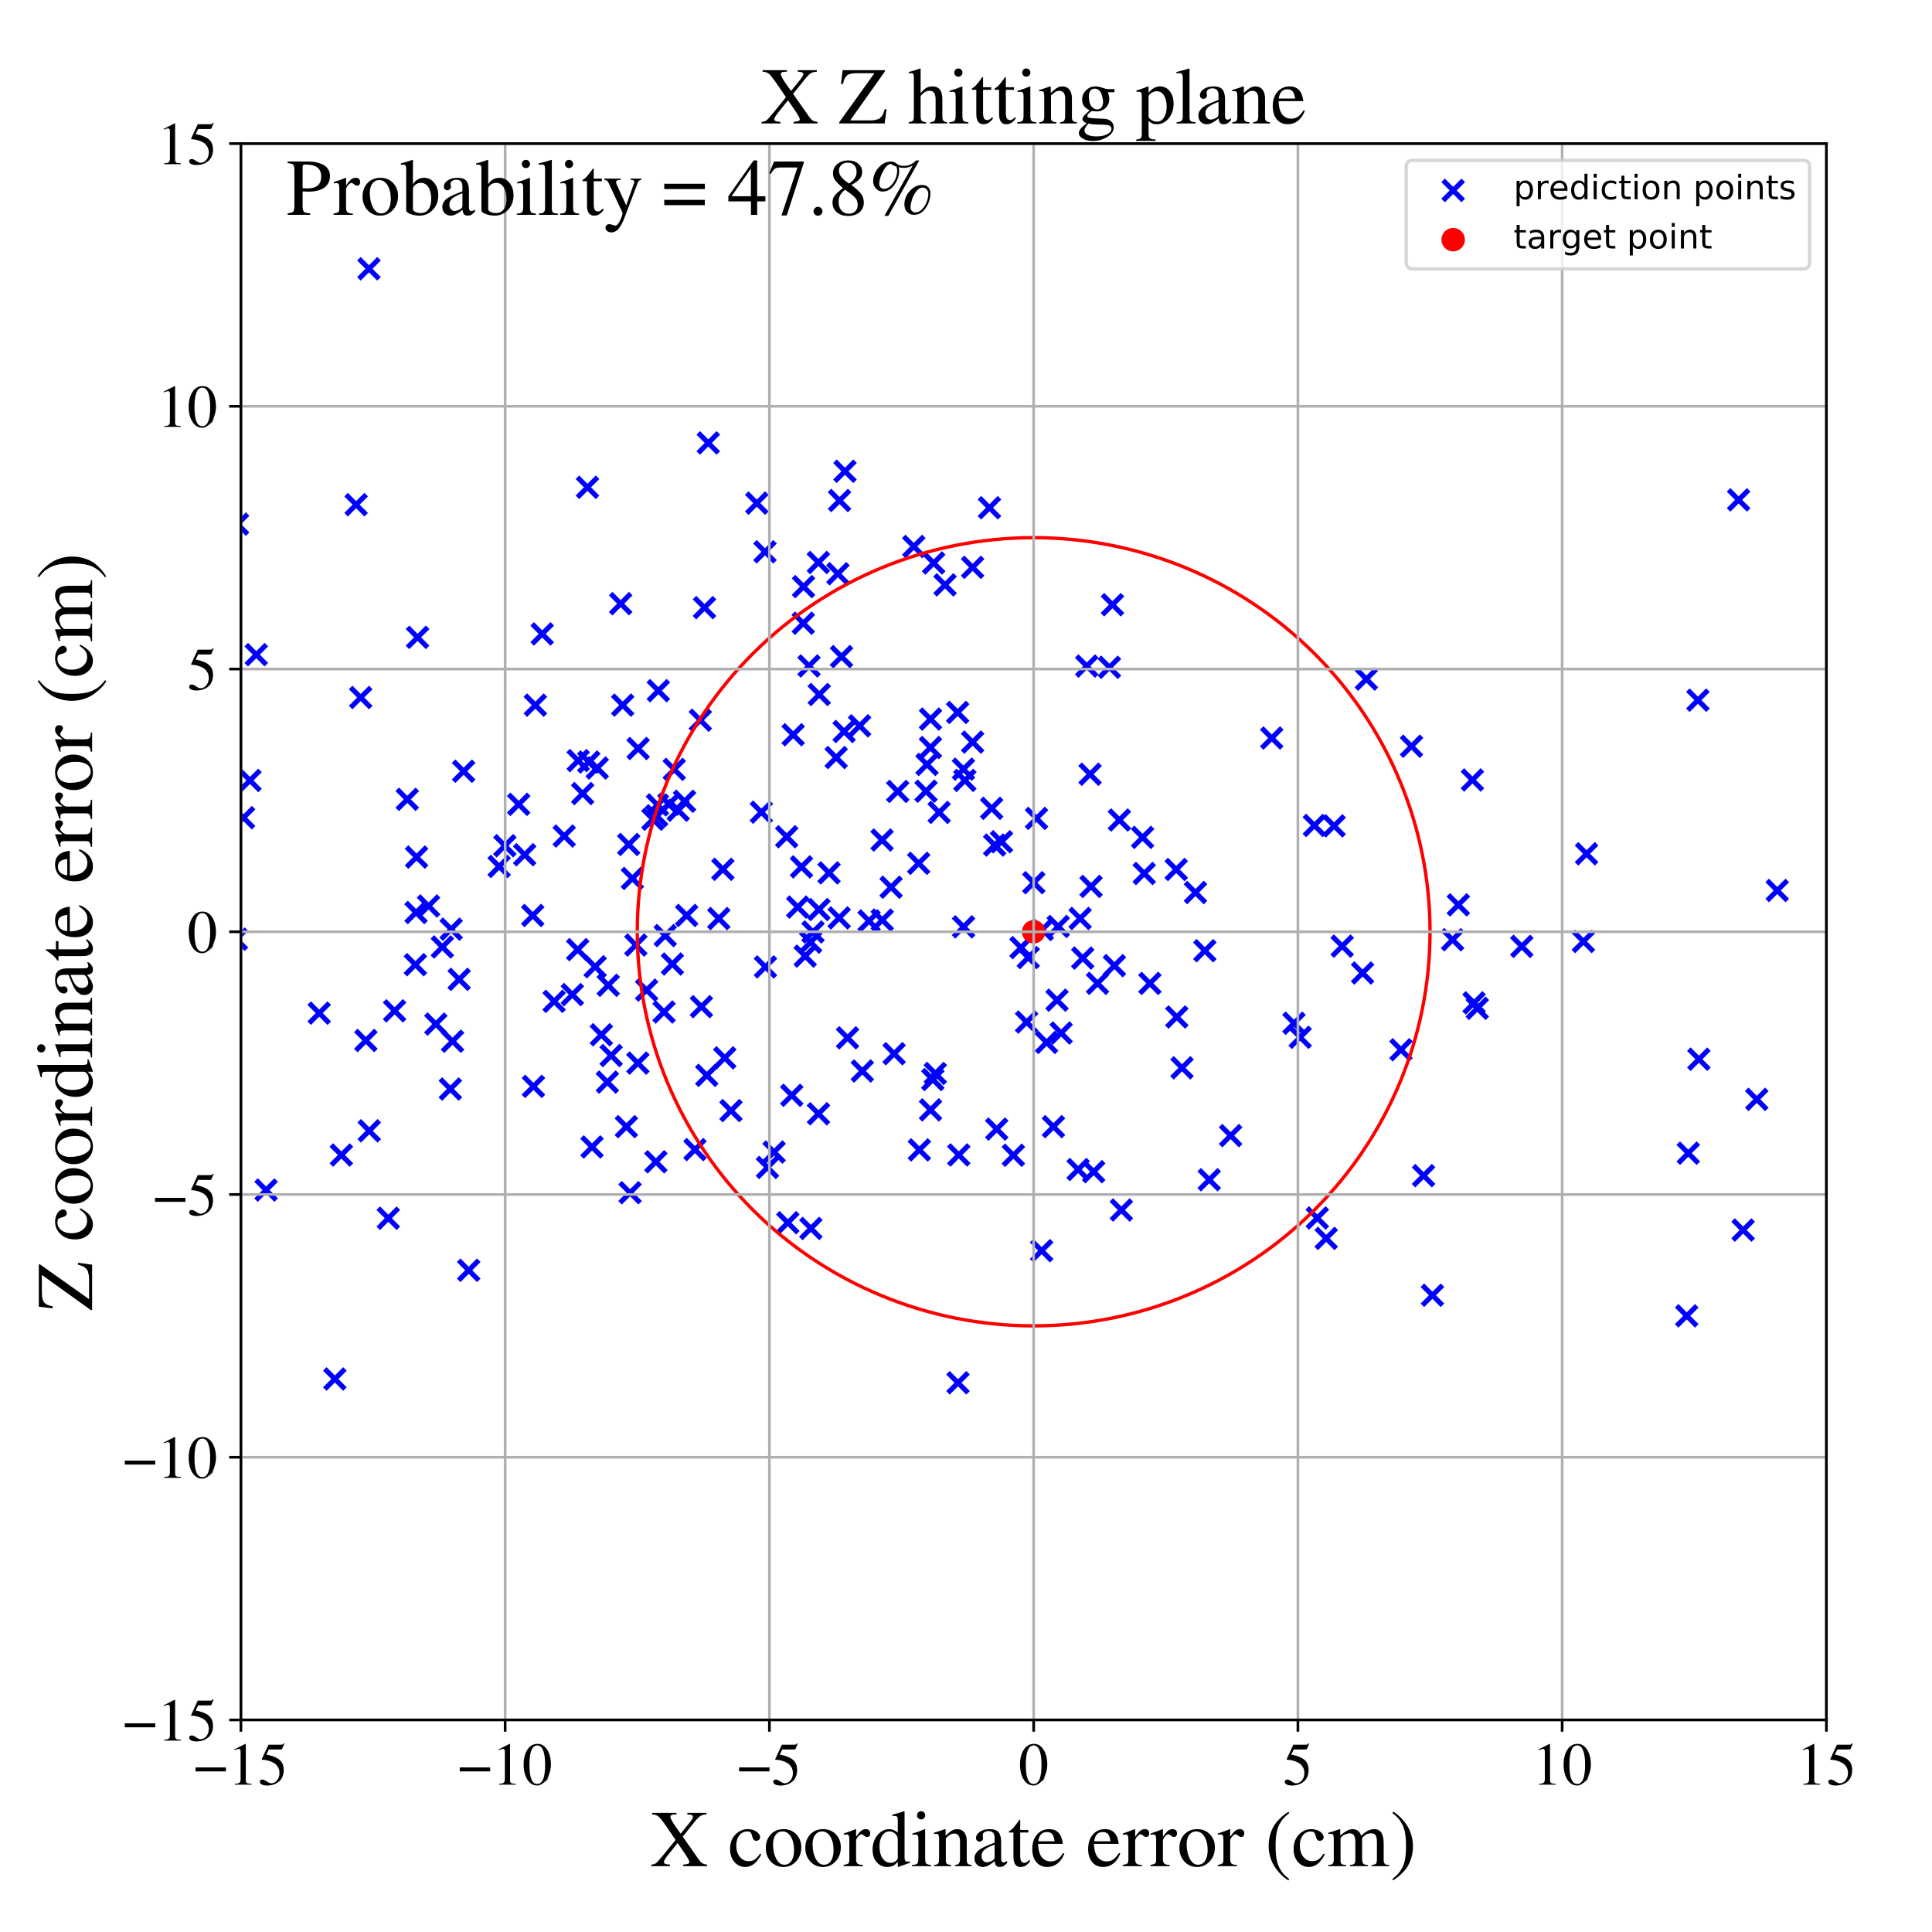 <?xml version="1.0" encoding="utf-8" standalone="no"?>
<!DOCTYPE svg PUBLIC "-//W3C//DTD SVG 1.1//EN"
  "http://www.w3.org/Graphics/SVG/1.1/DTD/svg11.dtd">
<!-- Created with matplotlib (https://matplotlib.org/) -->
<svg height="576pt" version="1.1" viewBox="0 0 576 576" width="576pt" xmlns="http://www.w3.org/2000/svg" xmlns:xlink="http://www.w3.org/1999/xlink">
 <defs>
  <style type="text/css">
*{stroke-linecap:butt;stroke-linejoin:round;}
  </style>
 </defs>
 <g id="figure_1">
  <g id="patch_1">
   <path d="M 0 576 
L 576 576 
L 576 0 
L 0 0 
z
" style="fill:#ffffff;"/>
  </g>
  <g id="axes_1">
   <g id="patch_2">
    <path d="M 71.822 512.784 
L 544.52 512.784 
L 544.52 42.802 
L 71.822 42.802 
z
" style="fill:#ffffff;"/>
   </g>
   <g id="PathCollection_1">
    <defs>
     <path d="M -3 3 
L 3 -3 
M -3 -3 
L 3 3 
" id="m96ac68e3f1" style="stroke:#0000ff;stroke-width:1.5;"/>
    </defs>
    <g clip-path="url(#pc3a259efbb)">
     <use style="fill:#0000ff;stroke:#0000ff;stroke-width:1.5;" x="199.425" xlink:href="#m96ac68e3f1" y="239.757"/>
     <use style="fill:#0000ff;stroke:#0000ff;stroke-width:1.5;" x="68.043" xlink:href="#m96ac68e3f1" y="357.556"/>
     <use style="fill:#0000ff;stroke:#0000ff;stroke-width:1.5;" x="158.829" xlink:href="#m96ac68e3f1" y="272.933"/>
     <use style="fill:#0000ff;stroke:#0000ff;stroke-width:1.5;" x="168.213" xlink:href="#m96ac68e3f1" y="249.257"/>
     <use style="fill:#0000ff;stroke:#0000ff;stroke-width:1.5;" x="315.139" xlink:href="#m96ac68e3f1" y="298.187"/>
     <use style="fill:#0000ff;stroke:#0000ff;stroke-width:1.5;" x="131.887" xlink:href="#m96ac68e3f1" y="282.327"/>
     <use style="fill:#0000ff;stroke:#0000ff;stroke-width:1.5;" x="156.427" xlink:href="#m96ac68e3f1" y="254.831"/>
     <use style="fill:#0000ff;stroke:#0000ff;stroke-width:1.5;" x="204.725" xlink:href="#m96ac68e3f1" y="272.922"/>
     <use style="fill:#0000ff;stroke:#0000ff;stroke-width:1.5;" x="243.987" xlink:href="#m96ac68e3f1" y="167.699"/>
     <use style="fill:#0000ff;stroke:#0000ff;stroke-width:1.5;" x="198.33" xlink:href="#m96ac68e3f1" y="278.93"/>
     <use style="fill:#0000ff;stroke:#0000ff;stroke-width:1.5;" x="356.41" xlink:href="#m96ac68e3f1" y="266.096"/>
     <use style="fill:#0000ff;stroke:#0000ff;stroke-width:1.5;" x="204.086" xlink:href="#m96ac68e3f1" y="238.886"/>
     <use style="fill:#0000ff;stroke:#0000ff;stroke-width:1.5;" x="274.102" xlink:href="#m96ac68e3f1" y="342.83"/>
     <use style="fill:#0000ff;stroke:#0000ff;stroke-width:1.5;" x="178.061" xlink:href="#m96ac68e3f1" y="228.971"/>
     <use style="fill:#0000ff;stroke:#0000ff;stroke-width:1.5;" x="-1" xlink:href="#m96ac68e3f1" y="301.322"/>
     <use style="fill:#0000ff;stroke:#0000ff;stroke-width:1.5;" x="-1" xlink:href="#m96ac68e3f1" y="312.188"/>
     <use style="fill:#0000ff;stroke:#0000ff;stroke-width:1.5;" x="424.419" xlink:href="#m96ac68e3f1" y="350.495"/>
     <use style="fill:#0000ff;stroke:#0000ff;stroke-width:1.5;" x="350.674" xlink:href="#m96ac68e3f1" y="259.231"/>
     <use style="fill:#0000ff;stroke:#0000ff;stroke-width:1.5;" x="209.116" xlink:href="#m96ac68e3f1" y="300.119"/>
     <use style="fill:#0000ff;stroke:#0000ff;stroke-width:1.5;" x="154.643" xlink:href="#m96ac68e3f1" y="239.804"/>
     <use style="fill:#0000ff;stroke:#0000ff;stroke-width:1.5;" x="379.155" xlink:href="#m96ac68e3f1" y="220.029"/>
     <use style="fill:#0000ff;stroke:#0000ff;stroke-width:1.5;" x="340.65" xlink:href="#m96ac68e3f1" y="249.649"/>
     <use style="fill:#0000ff;stroke:#0000ff;stroke-width:1.5;" x="392.731" xlink:href="#m96ac68e3f1" y="363.126"/>
     <use style="fill:#0000ff;stroke:#0000ff;stroke-width:1.5;" x="226.995" xlink:href="#m96ac68e3f1" y="242.143"/>
     <use style="fill:#0000ff;stroke:#0000ff;stroke-width:1.5;" x="433.062" xlink:href="#m96ac68e3f1" y="280.173"/>
     <use style="fill:#0000ff;stroke:#0000ff;stroke-width:1.5;" x="37.802" xlink:href="#m96ac68e3f1" y="308.735"/>
     <use style="fill:#0000ff;stroke:#0000ff;stroke-width:1.5;" x="236.061" xlink:href="#m96ac68e3f1" y="326.548"/>
     <use style="fill:#0000ff;stroke:#0000ff;stroke-width:1.5;" x="391.868" xlink:href="#m96ac68e3f1" y="246.096"/>
     <use style="fill:#0000ff;stroke:#0000ff;stroke-width:1.5;" x="427.059" xlink:href="#m96ac68e3f1" y="386.166"/>
     <use style="fill:#0000ff;stroke:#0000ff;stroke-width:1.5;" x="186.747" xlink:href="#m96ac68e3f1" y="335.896"/>
     <use style="fill:#0000ff;stroke:#0000ff;stroke-width:1.5;" x="215.518" xlink:href="#m96ac68e3f1" y="259.167"/>
     <use style="fill:#0000ff;stroke:#0000ff;stroke-width:1.5;" x="159.612" xlink:href="#m96ac68e3f1" y="210.229"/>
     <use style="fill:#0000ff;stroke:#0000ff;stroke-width:1.5;" x="234.543" xlink:href="#m96ac68e3f1" y="249.462"/>
     <use style="fill:#0000ff;stroke:#0000ff;stroke-width:1.5;" x="472.07" xlink:href="#m96ac68e3f1" y="280.683"/>
     <use style="fill:#0000ff;stroke:#0000ff;stroke-width:1.5;" x="165.201" xlink:href="#m96ac68e3f1" y="298.54"/>
     <use style="fill:#0000ff;stroke:#0000ff;stroke-width:1.5;" x="473.013" xlink:href="#m96ac68e3f1" y="254.545"/>
     <use style="fill:#0000ff;stroke:#0000ff;stroke-width:1.5;" x="453.707" xlink:href="#m96ac68e3f1" y="282.151"/>
     <use style="fill:#0000ff;stroke:#0000ff;stroke-width:1.5;" x="216.074" xlink:href="#m96ac68e3f1" y="315.385"/>
     <use style="fill:#0000ff;stroke:#0000ff;stroke-width:1.5;" x="225.629" xlink:href="#m96ac68e3f1" y="150.001"/>
     <use style="fill:#0000ff;stroke:#0000ff;stroke-width:1.5;" x="234.881" xlink:href="#m96ac68e3f1" y="364.542"/>
     <use style="fill:#0000ff;stroke:#0000ff;stroke-width:1.5;" x="201.019" xlink:href="#m96ac68e3f1" y="229.384"/>
     <use style="fill:#0000ff;stroke:#0000ff;stroke-width:1.5;" x="38.638" xlink:href="#m96ac68e3f1" y="164.264"/>
     <use style="fill:#0000ff;stroke:#0000ff;stroke-width:1.5;" x="321.427" xlink:href="#m96ac68e3f1" y="348.673"/>
     <use style="fill:#0000ff;stroke:#0000ff;stroke-width:1.5;" x="327.215" xlink:href="#m96ac68e3f1" y="293.173"/>
     <use style="fill:#0000ff;stroke:#0000ff;stroke-width:1.5;" x="306.061" xlink:href="#m96ac68e3f1" y="304.715"/>
     <use style="fill:#0000ff;stroke:#0000ff;stroke-width:1.5;" x="395.389" xlink:href="#m96ac68e3f1" y="369.205"/>
     <use style="fill:#0000ff;stroke:#0000ff;stroke-width:1.5;" x="217.933" xlink:href="#m96ac68e3f1" y="331.115"/>
     <use style="fill:#0000ff;stroke:#0000ff;stroke-width:1.5;" x="325.281" xlink:href="#m96ac68e3f1" y="264.276"/>
     <use style="fill:#0000ff;stroke:#0000ff;stroke-width:1.5;" x="115.768" xlink:href="#m96ac68e3f1" y="363.198"/>
     <use style="fill:#0000ff;stroke:#0000ff;stroke-width:1.5;" x="297.159" xlink:href="#m96ac68e3f1" y="336.624"/>
     <use style="fill:#0000ff;stroke:#0000ff;stroke-width:1.5;" x="195.539" xlink:href="#m96ac68e3f1" y="346.372"/>
     <use style="fill:#0000ff;stroke:#0000ff;stroke-width:1.5;" x="277.403" xlink:href="#m96ac68e3f1" y="222.862"/>
     <use style="fill:#0000ff;stroke:#0000ff;stroke-width:1.5;" x="237.829" xlink:href="#m96ac68e3f1" y="270.431"/>
     <use style="fill:#0000ff;stroke:#0000ff;stroke-width:1.5;" x="259.099" xlink:href="#m96ac68e3f1" y="274.558"/>
     <use style="fill:#0000ff;stroke:#0000ff;stroke-width:1.5;" x="-1" xlink:href="#m96ac68e3f1" y="333.98"/>
     <use style="fill:#0000ff;stroke:#0000ff;stroke-width:1.5;" x="-1" xlink:href="#m96ac68e3f1" y="339.874"/>
     <use style="fill:#0000ff;stroke:#0000ff;stroke-width:1.5;" x="406.24" xlink:href="#m96ac68e3f1" y="290.087"/>
     <use style="fill:#0000ff;stroke:#0000ff;stroke-width:1.5;" x="95.173" xlink:href="#m96ac68e3f1" y="302.048"/>
     <use style="fill:#0000ff;stroke:#0000ff;stroke-width:1.5;" x="-1" xlink:href="#m96ac68e3f1" y="282.424"/>
     <use style="fill:#0000ff;stroke:#0000ff;stroke-width:1.5;" x="-1" xlink:href="#m96ac68e3f1" y="281.347"/>
     <use style="fill:#0000ff;stroke:#0000ff;stroke-width:1.5;" x="360.522" xlink:href="#m96ac68e3f1" y="351.72"/>
     <use style="fill:#0000ff;stroke:#0000ff;stroke-width:1.5;" x="289.967" xlink:href="#m96ac68e3f1" y="169.145"/>
     <use style="fill:#0000ff;stroke:#0000ff;stroke-width:1.5;" x="241.753" xlink:href="#m96ac68e3f1" y="366.239"/>
     <use style="fill:#0000ff;stroke:#0000ff;stroke-width:1.5;" x="263.04" xlink:href="#m96ac68e3f1" y="274.308"/>
     <use style="fill:#0000ff;stroke:#0000ff;stroke-width:1.5;" x="1.941" xlink:href="#m96ac68e3f1" y="345.319"/>
     <use style="fill:#0000ff;stroke:#0000ff;stroke-width:1.5;" x="176.502" xlink:href="#m96ac68e3f1" y="341.957"/>
     <use style="fill:#0000ff;stroke:#0000ff;stroke-width:1.5;" x="106.172" xlink:href="#m96ac68e3f1" y="150.461"/>
     <use style="fill:#0000ff;stroke:#0000ff;stroke-width:1.5;" x="238.95" xlink:href="#m96ac68e3f1" y="258.447"/>
     <use style="fill:#0000ff;stroke:#0000ff;stroke-width:1.5;" x="188.541" xlink:href="#m96ac68e3f1" y="261.896"/>
     <use style="fill:#0000ff;stroke:#0000ff;stroke-width:1.5;" x="110.003" xlink:href="#m96ac68e3f1" y="80.134"/>
     <use style="fill:#0000ff;stroke:#0000ff;stroke-width:1.5;" x="196.004" xlink:href="#m96ac68e3f1" y="239.969"/>
     <use style="fill:#0000ff;stroke:#0000ff;stroke-width:1.5;" x="439.471" xlink:href="#m96ac68e3f1" y="298.99"/>
     <use style="fill:#0000ff;stroke:#0000ff;stroke-width:1.5;" x="251.66" xlink:href="#m96ac68e3f1" y="218.089"/>
     <use style="fill:#0000ff;stroke:#0000ff;stroke-width:1.5;" x="350.847" xlink:href="#m96ac68e3f1" y="303.194"/>
     <use style="fill:#0000ff;stroke:#0000ff;stroke-width:1.5;" x="-1" xlink:href="#m96ac68e3f1" y="479.633"/>
     <use style="fill:#0000ff;stroke:#0000ff;stroke-width:1.5;" x="-1" xlink:href="#m96ac68e3f1" y="478.896"/>
     <use style="fill:#0000ff;stroke:#0000ff;stroke-width:1.5;" x="257.092" xlink:href="#m96ac68e3f1" y="319.304"/>
     <use style="fill:#0000ff;stroke:#0000ff;stroke-width:1.5;" x="67.372" xlink:href="#m96ac68e3f1" y="234.661"/>
     <use style="fill:#0000ff;stroke:#0000ff;stroke-width:1.5;" x="181.081" xlink:href="#m96ac68e3f1" y="322.619"/>
     <use style="fill:#0000ff;stroke:#0000ff;stroke-width:1.5;" x="136.894" xlink:href="#m96ac68e3f1" y="291.977"/>
     <use style="fill:#0000ff;stroke:#0000ff;stroke-width:1.5;" x="134.273" xlink:href="#m96ac68e3f1" y="324.681"/>
     <use style="fill:#0000ff;stroke:#0000ff;stroke-width:1.5;" x="241.679" xlink:href="#m96ac68e3f1" y="280.885"/>
     <use style="fill:#0000ff;stroke:#0000ff;stroke-width:1.5;" x="506.498" xlink:href="#m96ac68e3f1" y="315.788"/>
     <use style="fill:#0000ff;stroke:#0000ff;stroke-width:1.5;" x="20.388" xlink:href="#m96ac68e3f1" y="300.945"/>
     <use style="fill:#0000ff;stroke:#0000ff;stroke-width:1.5;" x="306.557" xlink:href="#m96ac68e3f1" y="285.478"/>
     <use style="fill:#0000ff;stroke:#0000ff;stroke-width:1.5;" x="277.424" xlink:href="#m96ac68e3f1" y="214.385"/>
     <use style="fill:#0000ff;stroke:#0000ff;stroke-width:1.5;" x="159.04" xlink:href="#m96ac68e3f1" y="323.89"/>
     <use style="fill:#0000ff;stroke:#0000ff;stroke-width:1.5;" x="200.467" xlink:href="#m96ac68e3f1" y="287.409"/>
     <use style="fill:#0000ff;stroke:#0000ff;stroke-width:1.5;" x="214.301" xlink:href="#m96ac68e3f1" y="273.849"/>
     <use style="fill:#0000ff;stroke:#0000ff;stroke-width:1.5;" x="417.681" xlink:href="#m96ac68e3f1" y="312.975"/>
     <use style="fill:#0000ff;stroke:#0000ff;stroke-width:1.5;" x="-1" xlink:href="#m96ac68e3f1" y="367.684"/>
     <use style="fill:#0000ff;stroke:#0000ff;stroke-width:1.5;" x="-1" xlink:href="#m96ac68e3f1" y="363.82"/>
     <use style="fill:#0000ff;stroke:#0000ff;stroke-width:1.5;" x="304.39" xlink:href="#m96ac68e3f1" y="282.525"/>
     <use style="fill:#0000ff;stroke:#0000ff;stroke-width:1.5;" x="502.871" xlink:href="#m96ac68e3f1" y="392.298"/>
     <use style="fill:#0000ff;stroke:#0000ff;stroke-width:1.5;" x="273.896" xlink:href="#m96ac68e3f1" y="257.379"/>
     <use style="fill:#0000ff;stroke:#0000ff;stroke-width:1.5;" x="278.851" xlink:href="#m96ac68e3f1" y="320.039"/>
     <use style="fill:#0000ff;stroke:#0000ff;stroke-width:1.5;" x="352.401" xlink:href="#m96ac68e3f1" y="318.352"/>
     <use style="fill:#0000ff;stroke:#0000ff;stroke-width:1.5;" x="302.125" xlink:href="#m96ac68e3f1" y="344.42"/>
     <use style="fill:#0000ff;stroke:#0000ff;stroke-width:1.5;" x="407.369" xlink:href="#m96ac68e3f1" y="202.463"/>
     <use style="fill:#0000ff;stroke:#0000ff;stroke-width:1.5;" x="287.235" xlink:href="#m96ac68e3f1" y="229.317"/>
     <use style="fill:#0000ff;stroke:#0000ff;stroke-width:1.5;" x="244.024" xlink:href="#m96ac68e3f1" y="332.061"/>
     <use style="fill:#0000ff;stroke:#0000ff;stroke-width:1.5;" x="359.207" xlink:href="#m96ac68e3f1" y="283.443"/>
     <use style="fill:#0000ff;stroke:#0000ff;stroke-width:1.5;" x="279.997" xlink:href="#m96ac68e3f1" y="242.207"/>
     <use style="fill:#0000ff;stroke:#0000ff;stroke-width:1.5;" x="187.445" xlink:href="#m96ac68e3f1" y="251.768"/>
     <use style="fill:#0000ff;stroke:#0000ff;stroke-width:1.5;" x="134.514" xlink:href="#m96ac68e3f1" y="277.02"/>
     <use style="fill:#0000ff;stroke:#0000ff;stroke-width:1.5;" x="185.645" xlink:href="#m96ac68e3f1" y="210.224"/>
     <use style="fill:#0000ff;stroke:#0000ff;stroke-width:1.5;" x="57.098" xlink:href="#m96ac68e3f1" y="269.367"/>
     <use style="fill:#0000ff;stroke:#0000ff;stroke-width:1.5;" x="173.718" xlink:href="#m96ac68e3f1" y="236.593"/>
     <use style="fill:#0000ff;stroke:#0000ff;stroke-width:1.5;" x="265.66" xlink:href="#m96ac68e3f1" y="264.515"/>
     <use style="fill:#0000ff;stroke:#0000ff;stroke-width:1.5;" x="249.813" xlink:href="#m96ac68e3f1" y="171.048"/>
     <use style="fill:#0000ff;stroke:#0000ff;stroke-width:1.5;" x="294.997" xlink:href="#m96ac68e3f1" y="151.381"/>
     <use style="fill:#0000ff;stroke:#0000ff;stroke-width:1.5;" x="330.762" xlink:href="#m96ac68e3f1" y="198.942"/>
     <use style="fill:#0000ff;stroke:#0000ff;stroke-width:1.5;" x="315.492" xlink:href="#m96ac68e3f1" y="276.213"/>
     <use style="fill:#0000ff;stroke:#0000ff;stroke-width:1.5;" x="190.174" xlink:href="#m96ac68e3f1" y="316.95"/>
     <use style="fill:#0000ff;stroke:#0000ff;stroke-width:1.5;" x="310.559" xlink:href="#m96ac68e3f1" y="372.879"/>
     <use style="fill:#0000ff;stroke:#0000ff;stroke-width:1.5;" x="341.138" xlink:href="#m96ac68e3f1" y="260.419"/>
     <use style="fill:#0000ff;stroke:#0000ff;stroke-width:1.5;" x="267.644" xlink:href="#m96ac68e3f1" y="235.953"/>
     <use style="fill:#0000ff;stroke:#0000ff;stroke-width:1.5;" x="326.064" xlink:href="#m96ac68e3f1" y="349.324"/>
     <use style="fill:#0000ff;stroke:#0000ff;stroke-width:1.5;" x="79.328" xlink:href="#m96ac68e3f1" y="354.803"/>
     <use style="fill:#0000ff;stroke:#0000ff;stroke-width:1.5;" x="31.246" xlink:href="#m96ac68e3f1" y="260.888"/>
     <use style="fill:#0000ff;stroke:#0000ff;stroke-width:1.5;" x="506.212" xlink:href="#m96ac68e3f1" y="208.749"/>
     <use style="fill:#0000ff;stroke:#0000ff;stroke-width:1.5;" x="277.425" xlink:href="#m96ac68e3f1" y="330.896"/>
     <use style="fill:#0000ff;stroke:#0000ff;stroke-width:1.5;" x="285.508" xlink:href="#m96ac68e3f1" y="212.406"/>
     <use style="fill:#0000ff;stroke:#0000ff;stroke-width:1.5;" x="295.652" xlink:href="#m96ac68e3f1" y="240.987"/>
     <use style="fill:#0000ff;stroke:#0000ff;stroke-width:1.5;" x="324" xlink:href="#m96ac68e3f1" y="198.575"/>
     <use style="fill:#0000ff;stroke:#0000ff;stroke-width:1.5;" x="236.466" xlink:href="#m96ac68e3f1" y="219.058"/>
     <use style="fill:#0000ff;stroke:#0000ff;stroke-width:1.5;" x="322.8" xlink:href="#m96ac68e3f1" y="285.627"/>
     <use style="fill:#0000ff;stroke:#0000ff;stroke-width:1.5;" x="276.377" xlink:href="#m96ac68e3f1" y="227.908"/>
     <use style="fill:#0000ff;stroke:#0000ff;stroke-width:1.5;" x="332.244" xlink:href="#m96ac68e3f1" y="287.889"/>
     <use style="fill:#0000ff;stroke:#0000ff;stroke-width:1.5;" x="251.918" xlink:href="#m96ac68e3f1" y="140.499"/>
     <use style="fill:#0000ff;stroke:#0000ff;stroke-width:1.5;" x="107.537" xlink:href="#m96ac68e3f1" y="207.955"/>
     <use style="fill:#0000ff;stroke:#0000ff;stroke-width:1.5;" x="211.168" xlink:href="#m96ac68e3f1" y="132.054"/>
     <use style="fill:#0000ff;stroke:#0000ff;stroke-width:1.5;" x="230.792" xlink:href="#m96ac68e3f1" y="343.459"/>
     <use style="fill:#0000ff;stroke:#0000ff;stroke-width:1.5;" x="342.825" xlink:href="#m96ac68e3f1" y="293.192"/>
     <use style="fill:#0000ff;stroke:#0000ff;stroke-width:1.5;" x="189.57" xlink:href="#m96ac68e3f1" y="281.752"/>
     <use style="fill:#0000ff;stroke:#0000ff;stroke-width:1.5;" x="172.232" xlink:href="#m96ac68e3f1" y="283.124"/>
     <use style="fill:#0000ff;stroke:#0000ff;stroke-width:1.5;" x="420.821" xlink:href="#m96ac68e3f1" y="222.485"/>
     <use style="fill:#0000ff;stroke:#0000ff;stroke-width:1.5;" x="400.157" xlink:href="#m96ac68e3f1" y="282.082"/>
     <use style="fill:#0000ff;stroke:#0000ff;stroke-width:1.5;" x="177.431" xlink:href="#m96ac68e3f1" y="288.215"/>
     <use style="fill:#0000ff;stroke:#0000ff;stroke-width:1.5;" x="262.98" xlink:href="#m96ac68e3f1" y="250.441"/>
     <use style="fill:#0000ff;stroke:#0000ff;stroke-width:1.5;" x="110.087" xlink:href="#m96ac68e3f1" y="337.144"/>
     <use style="fill:#0000ff;stroke:#0000ff;stroke-width:1.5;" x="276.079" xlink:href="#m96ac68e3f1" y="235.89"/>
     <use style="fill:#0000ff;stroke:#0000ff;stroke-width:1.5;" x="60.513" xlink:href="#m96ac68e3f1" y="293.525"/>
     <use style="fill:#0000ff;stroke:#0000ff;stroke-width:1.5;" x="242.395" xlink:href="#m96ac68e3f1" y="277.849"/>
     <use style="fill:#0000ff;stroke:#0000ff;stroke-width:1.5;" x="434.787" xlink:href="#m96ac68e3f1" y="269.766"/>
     <use style="fill:#0000ff;stroke:#0000ff;stroke-width:1.5;" x="175.149" xlink:href="#m96ac68e3f1" y="145.277"/>
     <use style="fill:#0000ff;stroke:#0000ff;stroke-width:1.5;" x="250.301" xlink:href="#m96ac68e3f1" y="149.219"/>
     <use style="fill:#0000ff;stroke:#0000ff;stroke-width:1.5;" x="197.973" xlink:href="#m96ac68e3f1" y="301.717"/>
     <use style="fill:#0000ff;stroke:#0000ff;stroke-width:1.5;" x="208.801" xlink:href="#m96ac68e3f1" y="214.722"/>
     <use style="fill:#0000ff;stroke:#0000ff;stroke-width:1.5;" x="195.77" xlink:href="#m96ac68e3f1" y="243.205"/>
     <use style="fill:#0000ff;stroke:#0000ff;stroke-width:1.5;" x="192.779" xlink:href="#m96ac68e3f1" y="295.187"/>
     <use style="fill:#0000ff;stroke:#0000ff;stroke-width:1.5;" x="70.82" xlink:href="#m96ac68e3f1" y="156.264"/>
     <use style="fill:#0000ff;stroke:#0000ff;stroke-width:1.5;" x="334.316" xlink:href="#m96ac68e3f1" y="360.746"/>
     <use style="fill:#0000ff;stroke:#0000ff;stroke-width:1.5;" x="129.936" xlink:href="#m96ac68e3f1" y="305.312"/>
     <use style="fill:#0000ff;stroke:#0000ff;stroke-width:1.5;" x="187.852" xlink:href="#m96ac68e3f1" y="355.594"/>
     <use style="fill:#0000ff;stroke:#0000ff;stroke-width:1.5;" x="228.205" xlink:href="#m96ac68e3f1" y="288.266"/>
     <use style="fill:#0000ff;stroke:#0000ff;stroke-width:1.5;" x="175.533" xlink:href="#m96ac68e3f1" y="227.191"/>
     <use style="fill:#0000ff;stroke:#0000ff;stroke-width:1.5;" x="287.659" xlink:href="#m96ac68e3f1" y="232.662"/>
     <use style="fill:#0000ff;stroke:#0000ff;stroke-width:1.5;" x="121.425" xlink:href="#m96ac68e3f1" y="238.308"/>
     <use style="fill:#0000ff;stroke:#0000ff;stroke-width:1.5;" x="503.342" xlink:href="#m96ac68e3f1" y="343.803"/>
     <use style="fill:#0000ff;stroke:#0000ff;stroke-width:1.5;" x="250.195" xlink:href="#m96ac68e3f1" y="273.657"/>
     <use style="fill:#0000ff;stroke:#0000ff;stroke-width:1.5;" x="182.205" xlink:href="#m96ac68e3f1" y="314.698"/>
     <use style="fill:#0000ff;stroke:#0000ff;stroke-width:1.5;" x="170.638" xlink:href="#m96ac68e3f1" y="296.523"/>
     <use style="fill:#0000ff;stroke:#0000ff;stroke-width:1.5;" x="109.077" xlink:href="#m96ac68e3f1" y="310.205"/>
     <use style="fill:#0000ff;stroke:#0000ff;stroke-width:1.5;" x="194.653" xlink:href="#m96ac68e3f1" y="244.249"/>
     <use style="fill:#0000ff;stroke:#0000ff;stroke-width:1.5;" x="249.295" xlink:href="#m96ac68e3f1" y="225.847"/>
     <use style="fill:#0000ff;stroke:#0000ff;stroke-width:1.5;" x="210.042" xlink:href="#m96ac68e3f1" y="181.161"/>
     <use style="fill:#0000ff;stroke:#0000ff;stroke-width:1.5;" x="117.648" xlink:href="#m96ac68e3f1" y="301.372"/>
     <use style="fill:#0000ff;stroke:#0000ff;stroke-width:1.5;" x="440.429" xlink:href="#m96ac68e3f1" y="300.615"/>
     <use style="fill:#0000ff;stroke:#0000ff;stroke-width:1.5;" x="387.628" xlink:href="#m96ac68e3f1" y="309.254"/>
     <use style="fill:#0000ff;stroke:#0000ff;stroke-width:1.5;" x="185.047" xlink:href="#m96ac68e3f1" y="179.975"/>
     <use style="fill:#0000ff;stroke:#0000ff;stroke-width:1.5;" x="25.912" xlink:href="#m96ac68e3f1" y="352.897"/>
     <use style="fill:#0000ff;stroke:#0000ff;stroke-width:1.5;" x="298.585" xlink:href="#m96ac68e3f1" y="250.958"/>
     <use style="fill:#0000ff;stroke:#0000ff;stroke-width:1.5;" x="322.022" xlink:href="#m96ac68e3f1" y="273.83"/>
     <use style="fill:#0000ff;stroke:#0000ff;stroke-width:1.5;" x="190.247" xlink:href="#m96ac68e3f1" y="223.156"/>
     <use style="fill:#0000ff;stroke:#0000ff;stroke-width:1.5;" x="138.227" xlink:href="#m96ac68e3f1" y="229.931"/>
     <use style="fill:#0000ff;stroke:#0000ff;stroke-width:1.5;" x="241.2" xlink:href="#m96ac68e3f1" y="198.539"/>
     <use style="fill:#0000ff;stroke:#0000ff;stroke-width:1.5;" x="296.547" xlink:href="#m96ac68e3f1" y="251.946"/>
     <use style="fill:#0000ff;stroke:#0000ff;stroke-width:1.5;" x="244.24" xlink:href="#m96ac68e3f1" y="207.053"/>
     <use style="fill:#0000ff;stroke:#0000ff;stroke-width:1.5;" x="518.344" xlink:href="#m96ac68e3f1" y="149.032"/>
     <use style="fill:#0000ff;stroke:#0000ff;stroke-width:1.5;" x="438.981" xlink:href="#m96ac68e3f1" y="232.542"/>
     <use style="fill:#0000ff;stroke:#0000ff;stroke-width:1.5;" x="228.069" xlink:href="#m96ac68e3f1" y="164.507"/>
     <use style="fill:#0000ff;stroke:#0000ff;stroke-width:1.5;" x="310.741" xlink:href="#m96ac68e3f1" y="277.14"/>
     <use style="fill:#0000ff;stroke:#0000ff;stroke-width:1.5;" x="179.285" xlink:href="#m96ac68e3f1" y="308.509"/>
     <use style="fill:#0000ff;stroke:#0000ff;stroke-width:1.5;" x="127.77" xlink:href="#m96ac68e3f1" y="270.107"/>
     <use style="fill:#0000ff;stroke:#0000ff;stroke-width:1.5;" x="65.772" xlink:href="#m96ac68e3f1" y="283.116"/>
     <use style="fill:#0000ff;stroke:#0000ff;stroke-width:1.5;" x="287.273" xlink:href="#m96ac68e3f1" y="276.326"/>
     <use style="fill:#0000ff;stroke:#0000ff;stroke-width:1.5;" x="72.606" xlink:href="#m96ac68e3f1" y="243.787"/>
     <use style="fill:#0000ff;stroke:#0000ff;stroke-width:1.5;" x="74.52" xlink:href="#m96ac68e3f1" y="232.676"/>
     <use style="fill:#0000ff;stroke:#0000ff;stroke-width:1.5;" x="41.837" xlink:href="#m96ac68e3f1" y="245.145"/>
     <use style="fill:#0000ff;stroke:#0000ff;stroke-width:1.5;" x="50.638" xlink:href="#m96ac68e3f1" y="293.403"/>
     <use style="fill:#0000ff;stroke:#0000ff;stroke-width:1.5;" x="285.851" xlink:href="#m96ac68e3f1" y="344.333"/>
     <use style="fill:#0000ff;stroke:#0000ff;stroke-width:1.5;" x="309.024" xlink:href="#m96ac68e3f1" y="243.99"/>
     <use style="fill:#0000ff;stroke:#0000ff;stroke-width:1.5;" x="196.269" xlink:href="#m96ac68e3f1" y="205.92"/>
     <use style="fill:#0000ff;stroke:#0000ff;stroke-width:1.5;" x="308.211" xlink:href="#m96ac68e3f1" y="263.171"/>
     <use style="fill:#0000ff;stroke:#0000ff;stroke-width:1.5;" x="331.669" xlink:href="#m96ac68e3f1" y="180.284"/>
     <use style="fill:#0000ff;stroke:#0000ff;stroke-width:1.5;" x="612.139" xlink:href="#m96ac68e3f1" y="281.217"/>
     <use style="fill:#0000ff;stroke:#0000ff;stroke-width:1.5;" x="25.983" xlink:href="#m96ac68e3f1" y="247.542"/>
     <use style="fill:#0000ff;stroke:#0000ff;stroke-width:1.5;" x="139.738" xlink:href="#m96ac68e3f1" y="378.72"/>
     <use style="fill:#0000ff;stroke:#0000ff;stroke-width:1.5;" x="278.106" xlink:href="#m96ac68e3f1" y="321.852"/>
     <use style="fill:#0000ff;stroke:#0000ff;stroke-width:1.5;" x="519.694" xlink:href="#m96ac68e3f1" y="366.726"/>
     <use style="fill:#0000ff;stroke:#0000ff;stroke-width:1.5;" x="123.84" xlink:href="#m96ac68e3f1" y="287.607"/>
     <use style="fill:#0000ff;stroke:#0000ff;stroke-width:1.5;" x="252.683" xlink:href="#m96ac68e3f1" y="309.417"/>
     <use style="fill:#0000ff;stroke:#0000ff;stroke-width:1.5;" x="134.919" xlink:href="#m96ac68e3f1" y="310.428"/>
     <use style="fill:#0000ff;stroke:#0000ff;stroke-width:1.5;" x="250.891" xlink:href="#m96ac68e3f1" y="195.752"/>
     <use style="fill:#0000ff;stroke:#0000ff;stroke-width:1.5;" x="602.365" xlink:href="#m96ac68e3f1" y="220.701"/>
     <use style="fill:#0000ff;stroke:#0000ff;stroke-width:1.5;" x="366.896" xlink:href="#m96ac68e3f1" y="338.564"/>
     <use style="fill:#0000ff;stroke:#0000ff;stroke-width:1.5;" x="314.067" xlink:href="#m96ac68e3f1" y="335.901"/>
     <use style="fill:#0000ff;stroke:#0000ff;stroke-width:1.5;" x="181.335" xlink:href="#m96ac68e3f1" y="293.746"/>
     <use style="fill:#0000ff;stroke:#0000ff;stroke-width:1.5;" x="256.283" xlink:href="#m96ac68e3f1" y="216.396"/>
     <use style="fill:#0000ff;stroke:#0000ff;stroke-width:1.5;" x="202.191" xlink:href="#m96ac68e3f1" y="241.56"/>
     <use style="fill:#0000ff;stroke:#0000ff;stroke-width:1.5;" x="385.773" xlink:href="#m96ac68e3f1" y="305.067"/>
     <use style="fill:#0000ff;stroke:#0000ff;stroke-width:1.5;" x="56.43" xlink:href="#m96ac68e3f1" y="203.859"/>
     <use style="fill:#0000ff;stroke:#0000ff;stroke-width:1.5;" x="228.809" xlink:href="#m96ac68e3f1" y="348.058"/>
     <use style="fill:#0000ff;stroke:#0000ff;stroke-width:1.5;" x="207.192" xlink:href="#m96ac68e3f1" y="342.734"/>
     <use style="fill:#0000ff;stroke:#0000ff;stroke-width:1.5;" x="523.758" xlink:href="#m96ac68e3f1" y="327.764"/>
     <use style="fill:#0000ff;stroke:#0000ff;stroke-width:1.5;" x="150.518" xlink:href="#m96ac68e3f1" y="252.14"/>
     <use style="fill:#0000ff;stroke:#0000ff;stroke-width:1.5;" x="281.756" xlink:href="#m96ac68e3f1" y="174.373"/>
     <use style="fill:#0000ff;stroke:#0000ff;stroke-width:1.5;" x="210.717" xlink:href="#m96ac68e3f1" y="320.603"/>
     <use style="fill:#0000ff;stroke:#0000ff;stroke-width:1.5;" x="99.838" xlink:href="#m96ac68e3f1" y="411.132"/>
     <use style="fill:#0000ff;stroke:#0000ff;stroke-width:1.5;" x="529.857" xlink:href="#m96ac68e3f1" y="265.488"/>
     <use style="fill:#0000ff;stroke:#0000ff;stroke-width:1.5;" x="124.034" xlink:href="#m96ac68e3f1" y="272.057"/>
     <use style="fill:#0000ff;stroke:#0000ff;stroke-width:1.5;" x="172.38" xlink:href="#m96ac68e3f1" y="226.765"/>
     <use style="fill:#0000ff;stroke:#0000ff;stroke-width:1.5;" x="285.614" xlink:href="#m96ac68e3f1" y="412.26"/>
     <use style="fill:#0000ff;stroke:#0000ff;stroke-width:1.5;" x="13.601" xlink:href="#m96ac68e3f1" y="241.16"/>
     <use style="fill:#0000ff;stroke:#0000ff;stroke-width:1.5;" x="272.432" xlink:href="#m96ac68e3f1" y="162.921"/>
     <use style="fill:#0000ff;stroke:#0000ff;stroke-width:1.5;" x="333.734" xlink:href="#m96ac68e3f1" y="244.473"/>
     <use style="fill:#0000ff;stroke:#0000ff;stroke-width:1.5;" x="397.749" xlink:href="#m96ac68e3f1" y="246.225"/>
     <use style="fill:#0000ff;stroke:#0000ff;stroke-width:1.5;" x="33.389" xlink:href="#m96ac68e3f1" y="265.651"/>
     <use style="fill:#0000ff;stroke:#0000ff;stroke-width:1.5;" x="161.653" xlink:href="#m96ac68e3f1" y="188.998"/>
     <use style="fill:#0000ff;stroke:#0000ff;stroke-width:1.5;" x="148.815" xlink:href="#m96ac68e3f1" y="258.321"/>
     <use style="fill:#0000ff;stroke:#0000ff;stroke-width:1.5;" x="124.492" xlink:href="#m96ac68e3f1" y="190.019"/>
     <use style="fill:#0000ff;stroke:#0000ff;stroke-width:1.5;" x="70.487" xlink:href="#m96ac68e3f1" y="280.013"/>
     <use style="fill:#0000ff;stroke:#0000ff;stroke-width:1.5;" x="324.991" xlink:href="#m96ac68e3f1" y="230.827"/>
     <use style="fill:#0000ff;stroke:#0000ff;stroke-width:1.5;" x="239.489" xlink:href="#m96ac68e3f1" y="185.809"/>
     <use style="fill:#0000ff;stroke:#0000ff;stroke-width:1.5;" x="240.054" xlink:href="#m96ac68e3f1" y="285.054"/>
     <use style="fill:#0000ff;stroke:#0000ff;stroke-width:1.5;" x="124.193" xlink:href="#m96ac68e3f1" y="255.527"/>
     <use style="fill:#0000ff;stroke:#0000ff;stroke-width:1.5;" x="312.026" xlink:href="#m96ac68e3f1" y="310.794"/>
     <use style="fill:#0000ff;stroke:#0000ff;stroke-width:1.5;" x="278.357" xlink:href="#m96ac68e3f1" y="167.847"/>
     <use style="fill:#0000ff;stroke:#0000ff;stroke-width:1.5;" x="101.78" xlink:href="#m96ac68e3f1" y="344.358"/>
     <use style="fill:#0000ff;stroke:#0000ff;stroke-width:1.5;" x="239.56" xlink:href="#m96ac68e3f1" y="174.897"/>
     <use style="fill:#0000ff;stroke:#0000ff;stroke-width:1.5;" x="14.985" xlink:href="#m96ac68e3f1" y="341.774"/>
     <use style="fill:#0000ff;stroke:#0000ff;stroke-width:1.5;" x="289.972" xlink:href="#m96ac68e3f1" y="221.241"/>
     <use style="fill:#0000ff;stroke:#0000ff;stroke-width:1.5;" x="677.5" xlink:href="#m96ac68e3f1" y="297.896"/>
     <use style="fill:#0000ff;stroke:#0000ff;stroke-width:1.5;" x="244.15" xlink:href="#m96ac68e3f1" y="271.168"/>
     <use style="fill:#0000ff;stroke:#0000ff;stroke-width:1.5;" x="76.409" xlink:href="#m96ac68e3f1" y="195.177"/>
     <use style="fill:#0000ff;stroke:#0000ff;stroke-width:1.5;" x="266.564" xlink:href="#m96ac68e3f1" y="314.144"/>
     <use style="fill:#0000ff;stroke:#0000ff;stroke-width:1.5;" x="316.37" xlink:href="#m96ac68e3f1" y="307.981"/>
     <use style="fill:#0000ff;stroke:#0000ff;stroke-width:1.5;" x="775.502" xlink:href="#m96ac68e3f1" y="252.553"/>
     <use style="fill:#0000ff;stroke:#0000ff;stroke-width:1.5;" x="247.168" xlink:href="#m96ac68e3f1" y="260.23"/>
    </g>
   </g>
   <g id="PathCollection_2">
    <defs>
     <path d="M 0 3 
C 0.796 3 1.559 2.684 2.121 2.121 
C 2.684 1.559 3 0.796 3 0 
C 3 -0.796 2.684 -1.559 2.121 -2.121 
C 1.559 -2.684 0.796 -3 0 -3 
C -0.796 -3 -1.559 -2.684 -2.121 -2.121 
C -2.684 -1.559 -3 -0.796 -3 0 
C -3 0.796 -2.684 1.559 -2.121 2.121 
C -1.559 2.684 -0.796 3 0 3 
z
" id="m6b7f1df20c" style="stroke:#ff0000;"/>
    </defs>
    <g clip-path="url(#pc3a259efbb)">
     <use style="fill:#ff0000;stroke:#ff0000;" x="308.171" xlink:href="#m6b7f1df20c" y="277.793"/>
    </g>
   </g>
   <g id="patch_3">
    <path clip-path="url(#pc3a259efbb)" d="M 308.171 395.288 
C 339.511 395.288 369.572 382.908 391.733 360.875 
C 413.894 338.841 426.346 308.953 426.346 277.793 
C 426.346 246.633 413.894 216.745 391.733 194.711 
C 369.572 172.677 339.511 160.297 308.171 160.297 
C 276.831 160.297 246.77 172.677 224.609 194.711 
C 202.448 216.745 189.997 246.633 189.997 277.793 
C 189.997 308.953 202.448 338.841 224.609 360.875 
C 246.77 382.908 276.831 395.288 308.171 395.288 
z
" style="fill:none;stroke:#ff0000;stroke-linejoin:miter;"/>
   </g>
   <g id="matplotlib.axis_1">
    <g id="xtick_1">
     <g id="line2d_1">
      <path clip-path="url(#pc3a259efbb)" d="M 71.822 512.784 
L 71.822 42.802 
" style="fill:none;stroke:#b0b0b0;stroke-linecap:square;stroke-width:0.8;"/>
     </g>
     <g id="line2d_2">
      <defs>
       <path d="M 0 0 
L 0 3.5 
" id="m2e5d606ec9" style="stroke:#000000;stroke-width:0.8;"/>
      </defs>
      <g>
       <use style="stroke:#000000;stroke-width:0.8;" x="71.822" xlink:href="#m2e5d606ec9" y="512.784"/>
      </g>
     </g>
     <g id="text_1">
      <!-- −15 -->
      <defs>
       <path d="M 3 22 
L 3 28.594 
L 53.406 28.594 
L 53.406 22 
z
" id="FreeSerif-8722"/>
       <path d="M 18.297 59.297 
Q 16.5 59.297 11.094 57.094 
L 11.094 58.5 
L 29.094 67.594 
L 29.906 67.406 
L 29.906 7.406 
Q 29.906 3.797 31.703 2.688 
Q 33.5 1.594 39.406 1.5 
L 39.406 0 
L 11.797 0 
L 11.797 1.5 
Q 17.406 1.703 19.344 3.141 
Q 21.297 4.594 21.297 9.297 
L 21.297 54.594 
Q 21.297 59.297 18.297 59.297 
z
" id="FreeSerif-49"/>
       <path d="M 35.703 19.406 
Q 35.703 24.703 33.344 28.797 
Q 31 32.906 27.641 35.156 
Q 24.297 37.406 20.141 38.844 
Q 16 40.297 12.953 40.75 
Q 9.906 41.203 7.594 41.203 
Q 6.406 41.203 6.406 42 
Q 6.406 42.297 6.5 42.5 
L 17.406 66.203 
L 38.297 66.203 
Q 39.906 66.203 40.844 66.703 
Q 41.797 67.203 42.906 68.797 
L 43.797 68.094 
L 40 59.203 
Q 39.594 58.297 37.703 58.297 
L 18.094 58.297 
L 13.906 49.797 
Q 28.5 47.203 35.594 41.344 
Q 42.703 35.5 42.703 24.203 
Q 42.703 18.297 40.844 13.688 
Q 39 9.094 36.141 6.297 
Q 33.297 3.5 29.547 1.703 
Q 25.797 -0.094 22.344 -0.75 
Q 18.906 -1.406 15.406 -1.406 
Q 9.797 -1.406 6.5 0.25 
Q 3.203 1.906 3.203 4.797 
Q 3.203 8.5 7.5 8.5 
Q 10.297 8.5 14.75 5.391 
Q 19.203 2.297 21.797 2.297 
Q 27.703 2.297 31.703 7.25 
Q 35.703 12.203 35.703 19.406 
z
" id="FreeSerif-53"/>
      </defs>
      <g transform="translate(57.746 532.077)scale(0.18 -0.18)">
       <use xlink:href="#FreeSerif-8722"/>
       <use x="56.4" xlink:href="#FreeSerif-49"/>
       <use x="106.4" xlink:href="#FreeSerif-53"/>
      </g>
     </g>
    </g>
    <g id="xtick_2">
     <g id="line2d_3">
      <path clip-path="url(#pc3a259efbb)" d="M 150.605 512.784 
L 150.605 42.802 
" style="fill:none;stroke:#b0b0b0;stroke-linecap:square;stroke-width:0.8;"/>
     </g>
     <g id="line2d_4">
      <g>
       <use style="stroke:#000000;stroke-width:0.8;" x="150.605" xlink:href="#m2e5d606ec9" y="512.784"/>
      </g>
     </g>
     <g id="text_2">
      <!-- −10 -->
      <defs>
       <path d="M 47.594 17.797 
Q 35.203 -1.406 25 -1.406 
Q 14.797 -1.406 8.594 8.391 
Q 2.406 18.203 2.406 33.594 
Q 2.406 48.094 8.594 57.844 
Q 14.797 67.594 25.406 67.594 
Q 35.203 67.594 41.391 58 
Q 47.594 48.406 47.594 33 
Q 47.594 17.797 35.203 -1.406 
z
M 25.094 65 
Q 12 65 12 32.703 
Q 12 1.203 25 1.203 
Q 38 1.203 38 32.797 
Q 38 48.5 34.703 56.75 
Q 31.406 65 25.094 65 
z
" id="FreeSerif-48"/>
      </defs>
      <g transform="translate(136.529 532.077)scale(0.18 -0.18)">
       <use xlink:href="#FreeSerif-8722"/>
       <use x="56.4" xlink:href="#FreeSerif-49"/>
       <use x="106.4" xlink:href="#FreeSerif-48"/>
      </g>
     </g>
    </g>
    <g id="xtick_3">
     <g id="line2d_5">
      <path clip-path="url(#pc3a259efbb)" d="M 229.388 512.784 
L 229.388 42.802 
" style="fill:none;stroke:#b0b0b0;stroke-linecap:square;stroke-width:0.8;"/>
     </g>
     <g id="line2d_6">
      <g>
       <use style="stroke:#000000;stroke-width:0.8;" x="229.388" xlink:href="#m2e5d606ec9" y="512.784"/>
      </g>
     </g>
     <g id="text_3">
      <!-- −5 -->
      <g transform="translate(219.812 532.077)scale(0.18 -0.18)">
       <use xlink:href="#FreeSerif-8722"/>
       <use x="56.4" xlink:href="#FreeSerif-53"/>
      </g>
     </g>
    </g>
    <g id="xtick_4">
     <g id="line2d_7">
      <path clip-path="url(#pc3a259efbb)" d="M 308.171 512.784 
L 308.171 42.802 
" style="fill:none;stroke:#b0b0b0;stroke-linecap:square;stroke-width:0.8;"/>
     </g>
     <g id="line2d_8">
      <g>
       <use style="stroke:#000000;stroke-width:0.8;" x="308.171" xlink:href="#m2e5d606ec9" y="512.784"/>
      </g>
     </g>
     <g id="text_4">
      <!-- 0 -->
      <g transform="translate(303.671 532.077)scale(0.18 -0.18)">
       <use xlink:href="#FreeSerif-48"/>
      </g>
     </g>
    </g>
    <g id="xtick_5">
     <g id="line2d_9">
      <path clip-path="url(#pc3a259efbb)" d="M 386.954 512.784 
L 386.954 42.802 
" style="fill:none;stroke:#b0b0b0;stroke-linecap:square;stroke-width:0.8;"/>
     </g>
     <g id="line2d_10">
      <g>
       <use style="stroke:#000000;stroke-width:0.8;" x="386.954" xlink:href="#m2e5d606ec9" y="512.784"/>
      </g>
     </g>
     <g id="text_5">
      <!-- 5 -->
      <g transform="translate(382.454 532.077)scale(0.18 -0.18)">
       <use xlink:href="#FreeSerif-53"/>
      </g>
     </g>
    </g>
    <g id="xtick_6">
     <g id="line2d_11">
      <path clip-path="url(#pc3a259efbb)" d="M 465.737 512.784 
L 465.737 42.802 
" style="fill:none;stroke:#b0b0b0;stroke-linecap:square;stroke-width:0.8;"/>
     </g>
     <g id="line2d_12">
      <g>
       <use style="stroke:#000000;stroke-width:0.8;" x="465.737" xlink:href="#m2e5d606ec9" y="512.784"/>
      </g>
     </g>
     <g id="text_6">
      <!-- 10 -->
      <g transform="translate(456.737 532.077)scale(0.18 -0.18)">
       <use xlink:href="#FreeSerif-49"/>
       <use x="50" xlink:href="#FreeSerif-48"/>
      </g>
     </g>
    </g>
    <g id="xtick_7">
     <g id="line2d_13">
      <path clip-path="url(#pc3a259efbb)" d="M 544.52 512.784 
L 544.52 42.802 
" style="fill:none;stroke:#b0b0b0;stroke-linecap:square;stroke-width:0.8;"/>
     </g>
     <g id="line2d_14">
      <g>
       <use style="stroke:#000000;stroke-width:0.8;" x="544.52" xlink:href="#m2e5d606ec9" y="512.784"/>
      </g>
     </g>
     <g id="text_7">
      <!-- 15 -->
      <g transform="translate(535.52 532.077)scale(0.18 -0.18)">
       <use xlink:href="#FreeSerif-49"/>
       <use x="50" xlink:href="#FreeSerif-53"/>
      </g>
     </g>
    </g>
    <g id="text_8">
     <!-- X coordinate error (cm) -->
     <defs>
      <path d="M 69.594 66.203 
L 69.594 64.297 
Q 64.703 64 62.047 62.344 
Q 59.406 60.703 54.703 54.906 
L 40.094 36.703 
L 59.297 9.297 
Q 62.297 5 64.297 3.703 
Q 66.297 2.406 70.406 1.906 
L 70.406 0 
L 40.703 0 
L 40.703 1.906 
Q 44.797 2.297 46.594 2.938 
Q 48.406 3.594 48.406 5 
Q 48.406 7.203 43.297 14.797 
L 33.797 28.797 
L 21.906 14 
Q 16.703 7.5 16.703 5.406 
Q 16.703 3.703 18.297 2.953 
Q 19.906 2.203 24.297 1.906 
L 24.297 0 
L 1 0 
L 1 1.906 
Q 4.906 2.203 7 3.797 
Q 9.094 5.406 15.5 13.297 
L 31.203 32.594 
L 20.297 48.594 
Q 13.297 58.906 10.25 61.5 
Q 7.203 64.094 2.203 64.297 
L 2.203 66.203 
L 32.406 66.203 
L 32.406 64.297 
L 29.594 64.203 
Q 24.797 64.094 24.797 61.297 
Q 24.797 58.094 33.297 46.297 
L 37.5 40.406 
L 48.797 54.203 
Q 52.797 59.203 52.797 61.094 
Q 52.797 62.797 51.344 63.438 
Q 49.906 64.094 45.797 64.297 
L 45.797 66.203 
z
" id="FreeSerif-88"/>
      <path id="FreeSerif-32"/>
      <path d="M 2.5 21.297 
Q 2.5 32.406 9.047 39.203 
Q 15.594 46 24.406 46 
Q 30.703 46 35.25 42.953 
Q 39.797 39.906 39.797 35.703 
Q 39.797 34 38.391 32.75 
Q 37 31.5 35 31.5 
Q 31.594 31.5 30.297 36.094 
L 29.703 38.297 
Q 28.906 41.094 27.703 42.094 
Q 26.5 43.094 23.797 43.094 
Q 17.703 43.094 13.953 38.25 
Q 10.203 33.406 10.203 25.703 
Q 10.203 17.094 14.547 11.641 
Q 18.906 6.203 25.703 6.203 
Q 30 6.203 33.094 8.25 
Q 36.203 10.297 39.797 15.594 
L 41.203 14.703 
Q 40.203 12.703 39.453 11.391 
Q 38.703 10.094 36.75 7.5 
Q 34.797 4.906 32.891 3.297 
Q 31 1.703 27.891 0.344 
Q 24.797 -1 21.5 -1 
Q 13.203 -1 7.844 5.25 
Q 2.5 11.5 2.5 21.297 
z
" id="FreeSerif-99"/>
      <path d="M 24.594 46 
Q 34.203 46 40.391 39.594 
Q 46.594 33.203 46.594 23.406 
Q 46.594 13 40.188 6 
Q 33.797 -1 24.391 -1 
Q 15 -1 8.75 5.75 
Q 2.5 12.5 2.5 22.594 
Q 2.5 32.906 8.641 39.453 
Q 14.797 46 24.594 46 
z
M 11.5 27.5 
Q 11.5 16.797 15.391 9.297 
Q 19.297 1.797 25.594 1.797 
Q 31.203 1.797 34.391 6.594 
Q 37.594 11.406 37.594 19.906 
Q 37.594 30.203 33.594 36.703 
Q 29.594 43.203 23.297 43.203 
Q 18 43.203 14.75 38.891 
Q 11.5 34.594 11.5 27.5 
z
" id="FreeSerif-111"/>
      <path d="M 30.094 36.203 
Q 28.594 36.203 26.391 37.953 
Q 24.203 39.703 23.5 39.703 
Q 21.5 39.703 19 36.797 
Q 16.5 33.906 16.5 31.5 
L 16.5 9 
Q 16.5 4.703 18.203 3.203 
Q 19.906 1.703 25 1.5 
L 25 0 
L 1 0 
L 1 1.5 
Q 5.797 2.406 6.938 3.5 
Q 8.094 4.594 8.094 8.406 
L 8.094 33.406 
Q 8.094 36.703 7.344 38.047 
Q 6.594 39.406 4.703 39.406 
Q 3.094 39.406 1.203 39 
L 1.203 40.594 
Q 9.203 43.203 16 46 
L 16.5 45.797 
L 16.5 36.594 
Q 20.203 41.906 22.797 43.953 
Q 25.406 46 28.5 46 
Q 31.094 46 32.547 44.594 
Q 34 43.203 34 40.703 
Q 34 38.594 32.953 37.391 
Q 31.906 36.203 30.094 36.203 
z
" id="FreeSerif-114"/>
      <path d="M 34.203 -1 
L 33.797 -0.703 
L 33.797 5.703 
Q 29 -1 21 -1 
Q 12.703 -1 7.594 4.953 
Q 2.5 10.906 2.5 20.5 
Q 2.5 31.094 8.594 38.547 
Q 14.703 46 23.297 46 
Q 28.703 46 33.797 41.703 
L 33.797 57.297 
Q 33.797 60.406 32.891 61.406 
Q 32 62.406 29.203 62.406 
Q 27.797 62.406 27 62.297 
L 27 63.906 
Q 36.094 66.297 41.703 68.297 
L 42.203 68.094 
L 42.203 11.406 
Q 42.203 7.906 43.047 6.797 
Q 43.906 5.703 46.594 5.703 
Q 47.094 5.703 48.906 5.797 
L 48.906 4.203 
z
M 24.906 4.203 
Q 28.703 4.203 31.25 6.344 
Q 33.797 8.5 33.797 10.203 
L 33.797 33.203 
Q 33.797 37.203 30.688 40.203 
Q 27.594 43.203 23.594 43.203 
Q 17.906 43.203 14.5 38.094 
Q 11.094 33 11.094 24.5 
Q 11.094 15.297 14.891 9.75 
Q 18.703 4.203 24.906 4.203 
z
" id="FreeSerif-100"/>
      <path d="M 6.203 39.297 
Q 4 39.297 2 39 
L 2 40.5 
Q 9 42.5 17.5 46 
L 17.906 45.703 
L 17.906 10.203 
Q 17.906 4.797 19.156 3.344 
Q 20.406 1.906 25.297 1.5 
L 25.297 0 
L 1.594 0 
L 1.594 1.5 
Q 6.797 1.797 8.141 3.297 
Q 9.5 4.797 9.5 10.203 
L 9.5 33.406 
Q 9.5 36.703 8.75 38 
Q 8 39.297 6.203 39.297 
z
M 12.797 68.297 
Q 15 68.297 16.5 66.797 
Q 18 65.297 18 63.203 
Q 18 61 16.5 59.547 
Q 15 58.094 12.797 58.094 
Q 10.703 58.094 9.25 59.594 
Q 7.797 61.094 7.797 63.188 
Q 7.797 65.297 9.297 66.797 
Q 10.797 68.297 12.797 68.297 
z
" id="FreeSerif-105"/>
      <path d="M 1 39.797 
L 1 41.5 
Q 8.406 43.703 14.797 46 
L 15.5 45.797 
L 15.5 37.906 
Q 20.594 42.703 23.547 44.344 
Q 26.5 46 30 46 
Q 35.5 46 38.641 42.047 
Q 41.797 38.094 41.797 31 
L 41.797 8.094 
Q 41.797 4.406 43 3.156 
Q 44.203 1.906 47.906 1.5 
L 47.906 0 
L 27.094 0 
L 27.094 1.5 
Q 30.906 1.797 32.156 3.5 
Q 33.406 5.203 33.406 9.906 
L 33.406 30.797 
Q 33.406 40.5 26.094 40.5 
Q 23.594 40.5 21.5 39.344 
Q 19.406 38.203 15.797 34.797 
L 15.797 6.703 
Q 15.797 4 17.188 2.891 
Q 18.594 1.797 22.406 1.5 
L 22.406 0 
L 1.203 0 
L 1.203 1.5 
Q 5 1.797 6.203 3.25 
Q 7.406 4.703 7.406 9 
L 7.406 33.797 
Q 7.406 37.5 6.594 38.844 
Q 5.797 40.203 3.703 40.203 
Q 1.797 40.203 1 39.797 
z
" id="FreeSerif-110"/>
      <path d="M 2.5 9.703 
Q 2.5 11.5 2.891 13.047 
Q 3.297 14.594 4.297 15.938 
Q 5.297 17.297 6.188 18.391 
Q 7.094 19.5 8.891 20.641 
Q 10.703 21.797 11.891 22.547 
Q 13.094 23.297 15.547 24.344 
Q 18 25.406 19.297 25.953 
Q 20.594 26.5 23.391 27.594 
Q 26.203 28.703 27.5 29.203 
L 27.5 35.297 
Q 27.5 43.594 19.906 43.594 
Q 16.906 43.594 14.797 42.141 
Q 12.703 40.703 12.703 38.703 
Q 12.703 37.906 12.953 36.5 
Q 13.203 35.094 13.203 34.703 
Q 13.203 33 11.844 31.75 
Q 10.5 30.5 8.703 30.5 
Q 7 30.5 5.703 31.797 
Q 4.406 33.094 4.406 34.797 
Q 4.406 39.5 9.25 42.75 
Q 14.094 46 21.203 46 
Q 29.406 46 32.5 42.047 
Q 35.594 38.094 35.594 30 
L 35.594 10.5 
Q 35.594 7.203 36.25 5.953 
Q 36.906 4.703 38.594 4.703 
Q 40.703 4.703 43 6.594 
L 43 4 
Q 40.406 1.094 38.453 0.047 
Q 36.5 -1 34 -1 
Q 30.906 -1 29.453 0.703 
Q 28 2.406 27.594 6.297 
Q 19 -1 13 -1 
Q 8.406 -1 5.453 2 
Q 2.5 5 2.5 9.703 
z
M 27.5 12.297 
L 27.5 26.797 
Q 18.5 23.5 14.891 20.391 
Q 11.297 17.297 11.297 12.906 
Q 11.297 8.797 13.297 6.797 
Q 15.297 4.797 17.594 4.797 
Q 21 4.797 24.906 7.094 
Q 26.5 8 27 9 
Q 27.5 10 27.5 12.297 
z
" id="FreeSerif-97"/>
      <path d="M 25.906 45 
L 25.906 41.797 
L 15.797 41.797 
L 15.797 13.203 
Q 15.797 8.5 17 6.344 
Q 18.203 4.203 21 4.203 
Q 24.094 4.203 27 7.703 
L 28.297 6.594 
Q 23.5 -1 16.297 -1 
Q 7.406 -1 7.406 11.703 
L 7.406 41.797 
L 2.094 41.797 
Q 1.703 42.094 1.703 42.5 
Q 1.703 43 2 43.297 
Q 2.297 43.594 3.141 44.141 
Q 4 44.703 5.203 45.641 
Q 6.406 46.594 8.5 49.094 
Q 10.594 51.594 13.094 55.094 
Q 14.703 57.406 15.094 57.906 
Q 15.797 57.906 15.797 56.594 
L 15.797 45 
z
" id="FreeSerif-116"/>
      <path d="M 9.703 27.703 
Q 9.906 21.406 11.406 16.844 
Q 12.906 12.297 15.297 10.047 
Q 17.703 7.797 20.141 6.844 
Q 22.594 5.906 25.297 5.906 
Q 30.094 5.906 33.641 8.297 
Q 37.203 10.703 40.797 16.406 
L 42.406 15.703 
Q 39.297 7.594 33.797 3.297 
Q 28.297 -1 21.203 -1 
Q 12.594 -1 7.547 5.047 
Q 2.5 11.094 2.5 21.406 
Q 2.5 32.5 8.344 39.25 
Q 14.203 46 23.406 46 
Q 31 46 35.203 41.453 
Q 39.406 36.906 40.5 27.703 
z
M 9.906 30.906 
L 30.297 30.906 
Q 29.297 37.406 27.188 39.906 
Q 25.094 42.406 20.5 42.406 
Q 11.5 42.406 9.906 30.906 
z
" id="FreeSerif-101"/>
      <path d="M 29.203 -17.703 
Q 26.594 -16.094 23.797 -13.844 
Q 21 -11.594 17.453 -7.594 
Q 13.906 -3.594 11.203 0.953 
Q 8.5 5.5 6.641 11.891 
Q 4.797 18.297 4.797 25.203 
Q 4.797 32.406 6.641 38.844 
Q 8.5 45.297 11 49.547 
Q 13.5 53.797 17.344 57.75 
Q 21.203 61.703 23.703 63.594 
Q 26.203 65.5 29.5 67.594 
L 30.406 66 
Q 26 62.406 23.297 59.5 
Q 20.594 56.594 18.094 51.938 
Q 15.594 47.297 14.5 40.844 
Q 13.406 34.406 13.406 25.5 
Q 13.406 16.203 14.5 9.5 
Q 15.594 2.797 18.094 -1.953 
Q 20.594 -6.703 23.297 -9.703 
Q 26 -12.703 30.406 -16.094 
z
" id="FreeSerif-40"/>
      <path d="M 1.297 39.797 
L 1.297 41.5 
Q 8.5 43.5 15.297 46 
L 16 45.797 
L 16 38.297 
Q 22.203 43 25.203 44.5 
Q 28.203 46 31.5 46 
Q 39.406 46 42.094 37.594 
Q 49.906 46 58.406 46 
Q 70 46 70 28.203 
L 70 7.594 
Q 70 2 74.297 1.703 
L 76.906 1.5 
L 76.906 0 
L 55 0 
L 55 1.5 
Q 59.406 2 60.5 3.203 
Q 61.594 4.406 61.594 8.703 
L 61.594 29.797 
Q 61.594 36 60 38.391 
Q 58.406 40.797 54.094 40.797 
Q 47.5 40.797 43.203 34.703 
L 43.203 9.5 
Q 43.203 4.797 44.641 3.188 
Q 46.094 1.594 50.406 1.5 
L 50.406 0 
L 28 0 
L 28 1.5 
Q 32.297 1.797 33.547 3.094 
Q 34.797 4.406 34.797 8.594 
L 34.797 30.297 
Q 34.797 40.797 28.203 40.797 
Q 25.406 40.797 21.953 39.391 
Q 18.5 38 16.406 34.906 
L 16.406 6.703 
Q 16.406 3.797 17.797 2.75 
Q 19.203 1.703 23.203 1.5 
L 23.203 0 
L 1 0 
L 1 1.5 
Q 5.203 1.594 6.594 3 
Q 8 4.406 8 8.5 
L 8 33.797 
Q 8 37.406 7.25 38.797 
Q 6.5 40.203 4.5 40.203 
Q 3 40.203 1.297 39.797 
z
" id="FreeSerif-109"/>
      <path d="M 4.047 67.703 
Q 6.656 66.094 9.453 63.844 
Q 12.25 61.594 15.797 57.594 
Q 19.344 53.594 22.047 49.047 
Q 24.75 44.5 26.594 38.094 
Q 28.453 31.703 28.453 24.797 
Q 28.453 17.594 26.594 11.141 
Q 24.75 4.703 22.25 0.453 
Q 19.75 -3.797 15.891 -7.75 
Q 12.047 -11.703 9.547 -13.594 
Q 7.047 -15.5 3.75 -17.594 
L 2.844 -16 
Q 7.25 -12.406 9.953 -9.5 
Q 12.656 -6.594 15.156 -1.938 
Q 17.656 2.703 18.75 9.141 
Q 19.844 15.594 19.844 24.5 
Q 19.844 33.797 18.75 40.5 
Q 17.656 47.203 15.156 51.953 
Q 12.656 56.703 9.953 59.703 
Q 7.25 62.703 2.844 66.094 
z
" id="FreeSerif-41"/>
     </defs>
     <g transform="translate(193.922 556.375)scale(0.24 -0.24)">
      <use xlink:href="#FreeSerif-88"/>
      <use x="71.4" xlink:href="#FreeSerif-32"/>
      <use x="96.4" xlink:href="#FreeSerif-99"/>
      <use x="140.784" xlink:href="#FreeSerif-111"/>
      <use x="189.884" xlink:href="#FreeSerif-111"/>
      <use x="238.969" xlink:href="#FreeSerif-114"/>
      <use x="273.453" xlink:href="#FreeSerif-100"/>
      <use x="323.353" xlink:href="#FreeSerif-105"/>
      <use x="351.137" xlink:href="#FreeSerif-110"/>
      <use x="400.037" xlink:href="#FreeSerif-97"/>
      <use x="443.522" xlink:href="#FreeSerif-116"/>
      <use x="471.822" xlink:href="#FreeSerif-101"/>
      <use x="516.222" xlink:href="#FreeSerif-32"/>
      <use x="541.222" xlink:href="#FreeSerif-101"/>
      <use x="585.606" xlink:href="#FreeSerif-114"/>
      <use x="620.106" xlink:href="#FreeSerif-114"/>
      <use x="654.59" xlink:href="#FreeSerif-111"/>
      <use x="703.675" xlink:href="#FreeSerif-114"/>
      <use x="738.175" xlink:href="#FreeSerif-32"/>
      <use x="763.175" xlink:href="#FreeSerif-40"/>
      <use x="796.475" xlink:href="#FreeSerif-99"/>
      <use x="840.859" xlink:href="#FreeSerif-109"/>
      <use x="918.759" xlink:href="#FreeSerif-41"/>
     </g>
    </g>
   </g>
   <g id="matplotlib.axis_2">
    <g id="ytick_1">
     <g id="line2d_15">
      <path clip-path="url(#pc3a259efbb)" d="M 71.822 512.784 
L 544.52 512.784 
" style="fill:none;stroke:#b0b0b0;stroke-linecap:square;stroke-width:0.8;"/>
     </g>
     <g id="line2d_16">
      <defs>
       <path d="M 0 0 
L -3.5 0 
" id="m3c47bcf724" style="stroke:#000000;stroke-width:0.8;"/>
      </defs>
      <g>
       <use style="stroke:#000000;stroke-width:0.8;" x="71.822" xlink:href="#m3c47bcf724" y="512.784"/>
      </g>
     </g>
     <g id="text_9">
      <!-- −15 -->
      <g transform="translate(36.669 518.931)scale(0.18 -0.18)">
       <use xlink:href="#FreeSerif-8722"/>
       <use x="56.4" xlink:href="#FreeSerif-49"/>
       <use x="106.4" xlink:href="#FreeSerif-53"/>
      </g>
     </g>
    </g>
    <g id="ytick_2">
     <g id="line2d_17">
      <path clip-path="url(#pc3a259efbb)" d="M 71.822 434.454 
L 544.52 434.454 
" style="fill:none;stroke:#b0b0b0;stroke-linecap:square;stroke-width:0.8;"/>
     </g>
     <g id="line2d_18">
      <g>
       <use style="stroke:#000000;stroke-width:0.8;" x="71.822" xlink:href="#m3c47bcf724" y="434.454"/>
      </g>
     </g>
     <g id="text_10">
      <!-- −10 -->
      <g transform="translate(36.669 440.6)scale(0.18 -0.18)">
       <use xlink:href="#FreeSerif-8722"/>
       <use x="56.4" xlink:href="#FreeSerif-49"/>
       <use x="106.4" xlink:href="#FreeSerif-48"/>
      </g>
     </g>
    </g>
    <g id="ytick_3">
     <g id="line2d_19">
      <path clip-path="url(#pc3a259efbb)" d="M 71.822 356.123 
L 544.52 356.123 
" style="fill:none;stroke:#b0b0b0;stroke-linecap:square;stroke-width:0.8;"/>
     </g>
     <g id="line2d_20">
      <g>
       <use style="stroke:#000000;stroke-width:0.8;" x="71.822" xlink:href="#m3c47bcf724" y="356.123"/>
      </g>
     </g>
     <g id="text_11">
      <!-- −5 -->
      <g transform="translate(45.669 362.27)scale(0.18 -0.18)">
       <use xlink:href="#FreeSerif-8722"/>
       <use x="56.4" xlink:href="#FreeSerif-53"/>
      </g>
     </g>
    </g>
    <g id="ytick_4">
     <g id="line2d_21">
      <path clip-path="url(#pc3a259efbb)" d="M 71.822 277.793 
L 544.52 277.793 
" style="fill:none;stroke:#b0b0b0;stroke-linecap:square;stroke-width:0.8;"/>
     </g>
     <g id="line2d_22">
      <g>
       <use style="stroke:#000000;stroke-width:0.8;" x="71.822" xlink:href="#m3c47bcf724" y="277.793"/>
      </g>
     </g>
     <g id="text_12">
      <!-- 0 -->
      <g transform="translate(55.822 283.94)scale(0.18 -0.18)">
       <use xlink:href="#FreeSerif-48"/>
      </g>
     </g>
    </g>
    <g id="ytick_5">
     <g id="line2d_23">
      <path clip-path="url(#pc3a259efbb)" d="M 71.822 199.462 
L 544.52 199.462 
" style="fill:none;stroke:#b0b0b0;stroke-linecap:square;stroke-width:0.8;"/>
     </g>
     <g id="line2d_24">
      <g>
       <use style="stroke:#000000;stroke-width:0.8;" x="71.822" xlink:href="#m3c47bcf724" y="199.462"/>
      </g>
     </g>
     <g id="text_13">
      <!-- 5 -->
      <g transform="translate(55.822 205.609)scale(0.18 -0.18)">
       <use xlink:href="#FreeSerif-53"/>
      </g>
     </g>
    </g>
    <g id="ytick_6">
     <g id="line2d_25">
      <path clip-path="url(#pc3a259efbb)" d="M 71.822 121.132 
L 544.52 121.132 
" style="fill:none;stroke:#b0b0b0;stroke-linecap:square;stroke-width:0.8;"/>
     </g>
     <g id="line2d_26">
      <g>
       <use style="stroke:#000000;stroke-width:0.8;" x="71.822" xlink:href="#m3c47bcf724" y="121.132"/>
      </g>
     </g>
     <g id="text_14">
      <!-- 10 -->
      <g transform="translate(46.822 127.279)scale(0.18 -0.18)">
       <use xlink:href="#FreeSerif-49"/>
       <use x="50" xlink:href="#FreeSerif-48"/>
      </g>
     </g>
    </g>
    <g id="ytick_7">
     <g id="line2d_27">
      <path clip-path="url(#pc3a259efbb)" d="M 71.822 42.802 
L 544.52 42.802 
" style="fill:none;stroke:#b0b0b0;stroke-linecap:square;stroke-width:0.8;"/>
     </g>
     <g id="line2d_28">
      <g>
       <use style="stroke:#000000;stroke-width:0.8;" x="71.822" xlink:href="#m3c47bcf724" y="42.802"/>
      </g>
     </g>
     <g id="text_15">
      <!-- 15 -->
      <g transform="translate(46.822 48.948)scale(0.18 -0.18)">
       <use xlink:href="#FreeSerif-49"/>
       <use x="50" xlink:href="#FreeSerif-53"/>
      </g>
     </g>
    </g>
    <g id="text_16">
     <!-- Z coordinate error (cm) -->
     <defs>
      <path d="M 40.297 3.797 
Q 43.094 3.797 45.391 4.297 
Q 47.703 4.797 49.25 5.297 
Q 50.797 5.797 52.141 7.188 
Q 53.5 8.594 54.141 9.297 
Q 54.797 10 55.594 12.047 
Q 56.406 14.094 56.594 14.688 
Q 56.797 15.297 57.5 17.594 
L 59.797 17.594 
L 57.406 0 
L 1 0 
L 1 1.5 
L 44.703 62.406 
L 22.594 62.406 
Q 17.5 62.406 14.203 61.406 
Q 10.906 60.406 9.25 58.203 
Q 7.594 56 7 54.203 
Q 6.406 52.406 5.797 49.094 
L 3.203 49.094 
L 5.203 66.203 
L 57.797 66.203 
L 57.797 64.703 
L 14.594 3.797 
z
" id="FreeSerif-90"/>
     </defs>
     <g transform="translate(27.46 390.829)rotate(-90)scale(0.24 -0.24)">
      <use xlink:href="#FreeSerif-90"/>
      <use x="61.3" xlink:href="#FreeSerif-32"/>
      <use x="86.3" xlink:href="#FreeSerif-99"/>
      <use x="130.684" xlink:href="#FreeSerif-111"/>
      <use x="179.784" xlink:href="#FreeSerif-111"/>
      <use x="228.869" xlink:href="#FreeSerif-114"/>
      <use x="263.353" xlink:href="#FreeSerif-100"/>
      <use x="313.253" xlink:href="#FreeSerif-105"/>
      <use x="341.037" xlink:href="#FreeSerif-110"/>
      <use x="389.937" xlink:href="#FreeSerif-97"/>
      <use x="433.422" xlink:href="#FreeSerif-116"/>
      <use x="461.722" xlink:href="#FreeSerif-101"/>
      <use x="506.122" xlink:href="#FreeSerif-32"/>
      <use x="531.122" xlink:href="#FreeSerif-101"/>
      <use x="575.506" xlink:href="#FreeSerif-114"/>
      <use x="610.006" xlink:href="#FreeSerif-114"/>
      <use x="644.49" xlink:href="#FreeSerif-111"/>
      <use x="693.575" xlink:href="#FreeSerif-114"/>
      <use x="728.075" xlink:href="#FreeSerif-32"/>
      <use x="753.075" xlink:href="#FreeSerif-40"/>
      <use x="786.375" xlink:href="#FreeSerif-99"/>
      <use x="830.759" xlink:href="#FreeSerif-109"/>
      <use x="908.659" xlink:href="#FreeSerif-41"/>
     </g>
    </g>
   </g>
   <g id="patch_4">
    <path d="M 71.822 512.784 
L 71.822 42.802 
" style="fill:none;stroke:#000000;stroke-linecap:square;stroke-linejoin:miter;stroke-width:0.8;"/>
   </g>
   <g id="patch_5">
    <path d="M 544.52 512.784 
L 544.52 42.802 
" style="fill:none;stroke:#000000;stroke-linecap:square;stroke-linejoin:miter;stroke-width:0.8;"/>
   </g>
   <g id="patch_6">
    <path d="M 71.822 512.784 
L 544.52 512.784 
" style="fill:none;stroke:#000000;stroke-linecap:square;stroke-linejoin:miter;stroke-width:0.8;"/>
   </g>
   <g id="patch_7">
    <path d="M 71.822 42.802 
L 544.52 42.802 
" style="fill:none;stroke:#000000;stroke-linecap:square;stroke-linejoin:miter;stroke-width:0.8;"/>
   </g>
   <g id="text_17">
    <!-- Probability = 47.8% -->
    <defs>
     <path d="M 54.094 48.094 
Q 54.094 45.5 53.5 43.094 
Q 52.906 40.703 51.156 38 
Q 49.406 35.297 46.5 33.344 
Q 43.594 31.406 38.594 30.094 
Q 33.594 28.797 27 28.797 
Q 24 28.797 20.094 29.094 
L 20.094 10.906 
Q 20.094 5.406 21.844 3.75 
Q 23.594 2.094 29.5 1.906 
L 29.5 0 
L 1.5 0 
L 1.5 1.906 
Q 7.203 2.406 8.547 4.047 
Q 9.906 5.703 9.906 12 
L 9.906 55.297 
Q 9.906 60.703 8.5 62.203 
Q 7.094 63.703 1.5 64.297 
L 1.5 66.203 
L 27.906 66.203 
Q 32.406 66.203 36.594 65.344 
Q 40.797 64.5 44.938 62.594 
Q 49.094 60.703 51.594 57 
Q 54.094 53.297 54.094 48.094 
z
M 20.094 59.094 
L 20.094 33.094 
Q 23.594 32.797 25.797 32.797 
Q 43.203 32.797 43.203 47.5 
Q 43.203 55.203 38.391 58.844 
Q 33.594 62.5 23.5 62.5 
Q 21.5 62.5 20.797 61.797 
Q 20.094 61.094 20.094 59.094 
z
" id="FreeSerif-80"/>
     <path d="M 16 68.094 
L 16 37.5 
Q 17.5 41.203 21.391 43.594 
Q 25.297 46 29.906 46 
Q 37.406 46 42.453 39.75 
Q 47.5 33.5 47.5 24.297 
Q 47.5 13.594 40.75 6.297 
Q 34 -1 24.094 -1 
Q 18.094 -1 12.844 1.047 
Q 7.594 3.094 7.594 5.406 
L 7.594 57.297 
Q 7.594 60.406 6.641 61.406 
Q 5.703 62.406 2.703 62.406 
Q 1.594 62.406 1 62.297 
L 1 63.906 
Q 8.703 65.797 15.5 68.297 
z
M 16 32.203 
L 16 7 
Q 16 5.094 18.891 3.641 
Q 21.797 2.203 25.703 2.203 
Q 31.906 2.203 35.297 6.797 
Q 38.703 11.406 38.703 19.703 
Q 38.703 28.797 35.25 34.25 
Q 31.797 39.703 25.906 39.703 
Q 22 39.703 19 37.391 
Q 16 35.094 16 32.203 
z
" id="FreeSerif-98"/>
     <path d="M 1 62.297 
L 1 63.906 
Q 10.906 66.297 16.906 68.297 
L 17.297 68.094 
L 17.297 8.406 
Q 17.297 4.297 18.641 3.047 
Q 20 1.797 24.797 1.5 
L 24.797 0 
L 1.203 0 
L 1.203 1.5 
Q 5.906 1.906 7.406 3.297 
Q 8.906 4.703 8.906 8.703 
L 8.906 56.406 
Q 8.906 59.906 8 61.203 
Q 7.094 62.5 4.703 62.5 
Q 2.703 62.5 1 62.297 
z
" id="FreeSerif-108"/>
     <path d="M 14.203 -13.406 
Q 17 -13.406 20.094 -7.203 
Q 23.203 -1 23.203 1.906 
Q 23.203 3.203 18.797 12 
L 5.594 40.406 
Q 4.406 43 0.5 43.594 
L 0.5 45 
L 21.094 45 
L 21.094 43.5 
Q 17.906 43.406 16.594 42.797 
Q 15.297 42.203 15.297 40.797 
Q 15.297 39.297 16.297 37 
L 27.797 11.703 
L 37.5 39.297 
Q 37.906 40.203 37.906 41 
Q 37.906 43.5 33.094 43.5 
L 33.094 45 
L 46.594 45 
L 46.594 43.5 
Q 44.797 43.297 43.75 42.344 
Q 42.703 41.406 41.797 39 
L 26.406 -1.797 
Q 22.406 -12.594 18.453 -17.188 
Q 14.5 -21.797 9.5 -21.797 
Q 6.297 -21.797 4.188 -20.141 
Q 2.094 -18.5 2.094 -16 
Q 2.094 -14.203 3.391 -12.891 
Q 4.703 -11.594 6.406 -11.594 
Q 8.594 -11.594 11.094 -12.5 
Q 13.594 -13.406 14.203 -13.406 
z
" id="FreeSerif-121"/>
     <path d="M 53.406 38.594 
L 53.406 32 
L 3 32 
L 3 38.594 
z
M 53.406 18.594 
L 53.406 12 
L 3 12 
L 3 18.594 
z
" id="FreeSerif-61"/>
     <path d="M 47.203 23.094 
L 47.203 16.703 
L 37 16.703 
L 37 0 
L 29.297 0 
L 29.297 16.703 
L 1.203 16.703 
L 1.203 23.094 
L 32.594 67.594 
L 37 67.594 
L 37 23.094 
z
M 29.203 23.094 
L 29.203 57.406 
L 5.203 23.094 
z
" id="FreeSerif-52"/>
     <path d="M 44.906 66.203 
L 44.906 64.594 
L 23.703 -0.797 
L 17.203 -0.797 
L 37 58.797 
L 15.297 58.797 
Q 11.203 58.797 9.047 57.297 
Q 6.906 55.797 3.703 50.703 
L 2 51.5 
L 7.906 66.203 
z
" id="FreeSerif-55"/>
     <path d="M 12.5 10 
Q 14.797 10 16.438 8.297 
Q 18.094 6.594 18.094 4.297 
Q 18.094 2.094 16.391 0.5 
Q 14.703 -1.094 12.406 -1.094 
Q 10.203 -1.094 8.594 0.5 
Q 7 2.094 7 4.297 
Q 7 6.594 8.641 8.297 
Q 10.297 10 12.5 10 
z
" id="FreeSerif-46"/>
     <path d="M 29 37.094 
Q 38 30.406 41.25 25.844 
Q 44.5 21.297 44.5 15.5 
Q 44.5 7.797 39.141 3.188 
Q 33.797 -1.406 24.797 -1.406 
Q 16.297 -1.406 10.938 3.188 
Q 5.594 7.797 5.594 15.094 
Q 5.594 20.203 8.047 23.641 
Q 10.5 27.094 18.594 33.203 
Q 10.703 40.094 8.453 43.5 
Q 6.203 46.906 6.203 51.797 
Q 6.203 58.594 11.594 63.094 
Q 17 67.594 25.203 67.594 
Q 32.703 67.594 37.547 63.594 
Q 42.406 59.594 42.406 53.406 
Q 42.406 48.297 39.406 44.688 
Q 36.406 41.094 29 37.094 
z
M 21.203 31.203 
Q 16.797 27.703 15 24.203 
Q 13.203 20.703 13.203 15.906 
Q 13.203 9.406 16.703 5.406 
Q 20.203 1.406 25.906 1.406 
Q 30.797 1.406 33.844 4.453 
Q 36.906 7.5 36.906 12.406 
Q 36.906 14 36.547 15.391 
Q 36.203 16.797 35.844 17.844 
Q 35.5 18.906 34.453 20.203 
Q 33.406 21.5 32.75 22.25 
Q 32.094 23 30.391 24.391 
Q 28.703 25.797 27.844 26.391 
Q 27 27 24.641 28.703 
Q 22.297 30.406 21.203 31.203 
z
M 26.094 38.906 
Q 26.203 39 27.453 39.844 
Q 28.703 40.703 29.25 41.203 
Q 29.797 41.703 30.938 42.75 
Q 32.094 43.797 32.688 44.75 
Q 33.297 45.703 34.047 47.047 
Q 34.797 48.406 35.141 50.047 
Q 35.5 51.703 35.5 53.5 
Q 35.5 58.703 32.5 61.75 
Q 29.5 64.797 24.406 64.797 
Q 19.703 64.797 16.641 62 
Q 13.594 59.203 13.594 54.906 
Q 13.594 50.703 16.5 47 
Q 19.406 43.297 26.094 38.906 
z
" id="FreeSerif-56"/>
     <path d="M 66.906 37.094 
Q 71.797 37.094 74.5 34.297 
Q 77.203 31.5 77.203 26.406 
Q 77.203 20.594 74.891 14.891 
Q 72.594 9.203 68.594 5.094 
Q 63.5 0 56.906 0 
Q 51.5 0 48.203 3.547 
Q 44.906 7.094 44.906 12.906 
Q 44.906 22.297 51.656 29.688 
Q 58.406 37.094 66.906 37.094 
z
M 58.594 3 
Q 62.906 3 66.703 6.797 
Q 70.5 10.594 72.547 15.844 
Q 74.594 21.094 74.594 25.906 
Q 74.594 29.203 72.547 31.547 
Q 70.5 33.906 67.594 33.906 
Q 63 33.906 59.297 28.703 
Q 55.594 23.5 54.047 18.047 
Q 52.5 12.594 52.5 9.406 
Q 52.5 6.594 54.203 4.797 
Q 55.906 3 58.594 3 
z
M 28.203 66.203 
Q 31.297 66.203 33.188 64.844 
Q 35.094 63.5 37.438 62.141 
Q 39.797 60.797 43.906 60.797 
Q 48.594 60.797 52.047 62.297 
Q 55.5 63.797 59.5 67.594 
L 63.406 67.594 
L 24.906 -1.297 
L 20.094 -1.297 
L 55.203 61.297 
Q 50 58.297 44.203 58.297 
Q 40.297 58.297 37.703 59.297 
Q 38.406 56.797 38.406 54.906 
Q 38.406 45.594 32.453 37.25 
Q 26.5 28.906 17.906 28.906 
Q 13 28.906 9.547 32.656 
Q 6.094 36.406 6.094 41.594 
Q 6.094 51.094 12.844 58.641 
Q 19.594 66.203 28.203 66.203 
z
M 28.203 63.203 
Q 23.406 63.203 18.547 54.453 
Q 13.703 45.703 13.703 38.406 
Q 13.703 35.703 15.344 34 
Q 17 32.297 19.594 32.297 
Q 25.703 32.297 30.797 39.438 
Q 35.906 46.594 35.906 55.094 
Q 35.906 57 35 60 
Q 33 60.5 31.641 61.141 
Q 30.297 61.797 29.844 62.188 
Q 29.406 62.594 29 62.891 
Q 28.594 63.203 28.203 63.203 
z
" id="FreeSerif-37"/>
    </defs>
    <g transform="translate(85.393 64.048)scale(0.24 -0.24)">
     <use xlink:href="#FreeSerif-80"/>
     <use x="57.584" xlink:href="#FreeSerif-114"/>
     <use x="92.069" xlink:href="#FreeSerif-111"/>
     <use x="141.153" xlink:href="#FreeSerif-98"/>
     <use x="191.153" xlink:href="#FreeSerif-97"/>
     <use x="234.637" xlink:href="#FreeSerif-98"/>
     <use x="284.622" xlink:href="#FreeSerif-105"/>
     <use x="312.406" xlink:href="#FreeSerif-108"/>
     <use x="338.206" xlink:href="#FreeSerif-105"/>
     <use x="365.975" xlink:href="#FreeSerif-116"/>
     <use x="394.275" xlink:href="#FreeSerif-121"/>
     <use x="441.375" xlink:href="#FreeSerif-32"/>
     <use x="466.375" xlink:href="#FreeSerif-61"/>
     <use x="522.775" xlink:href="#FreeSerif-32"/>
     <use x="547.775" xlink:href="#FreeSerif-52"/>
     <use x="597.775" xlink:href="#FreeSerif-55"/>
     <use x="647.775" xlink:href="#FreeSerif-46"/>
     <use x="672.775" xlink:href="#FreeSerif-56"/>
     <use x="722.775" xlink:href="#FreeSerif-37"/>
    </g>
   </g>
   <g id="text_18">
    <!-- X Z hitting plane -->
    <defs>
     <path d="M 15.797 34.297 
L 15.797 10.203 
Q 15.797 5 17 3.5 
Q 18.203 2 22.594 1.5 
L 22.594 0 
L 1 0 
L 1 1.5 
Q 5.297 2.094 6.344 3.5 
Q 7.406 4.906 7.406 10.203 
L 7.406 57.297 
Q 7.406 60.5 6.547 61.5 
Q 5.703 62.5 2.797 62.5 
Q 2.094 62.5 1.094 62.297 
L 1.094 63.906 
Q 8.203 65.797 15.297 68.297 
L 15.797 68 
L 15.797 37.594 
Q 19.203 42.094 22.641 44.047 
Q 26.094 46 30.5 46 
Q 42.797 46 42.797 30.094 
L 42.797 10.203 
Q 42.797 5 43.75 3.641 
Q 44.703 2.297 48.797 1.5 
L 48.797 0 
L 27.594 0 
L 27.594 1.5 
Q 31.906 1.906 33.156 3.5 
Q 34.406 5.094 34.406 10.203 
L 34.406 30 
Q 34.406 40.594 26.906 40.594 
Q 24 40.594 21.453 39.141 
Q 18.906 37.703 15.797 34.297 
z
" id="FreeSerif-104"/>
     <path d="M 6 5.406 
Q 6 7.297 7.344 8.891 
Q 8.703 10.5 14.906 16.297 
Q 9.906 18.797 7.75 21.891 
Q 5.594 25 5.594 29.703 
Q 5.594 36.5 10.438 41.25 
Q 15.297 46 22.297 46 
Q 26.203 46 30.641 44.344 
Q 35.094 42.703 38 42.703 
L 45.703 42.703 
L 45.703 38.797 
L 37.406 38.797 
Q 39.297 34.5 39.297 30.406 
Q 39.297 23.5 34.641 19.203 
Q 30 14.906 23.703 14.906 
Q 22.5 14.906 18 15.406 
Q 16 14.797 14 12.688 
Q 12 10.594 12 9.094 
Q 12 6.703 19.797 6.406 
L 32.703 5.797 
Q 38.203 5.594 41.5 2.688 
Q 44.797 -0.203 44.797 -4.906 
Q 44.797 -12.094 36.547 -16.938 
Q 28.297 -21.797 18.797 -21.797 
Q 11.703 -21.797 6.594 -18.938 
Q 1.5 -16.094 1.5 -12.094 
Q 1.5 -9.297 3.75 -6.547 
Q 6 -3.797 11.297 0.094 
Q 8.203 1.594 7.094 2.688 
Q 6 3.797 6 5.406 
z
M 13.406 -0.203 
Q 10.297 -3.906 9.391 -5.5 
Q 8.5 -7.094 8.5 -8.797 
Q 8.5 -12.094 12.5 -14.094 
Q 16.5 -16.094 23.094 -16.094 
Q 31.594 -16.094 36.797 -13.391 
Q 42 -10.703 42 -6.406 
Q 42 -3.703 39.203 -2.594 
Q 36.406 -1.5 29.594 -1.5 
Q 19.5 -1.5 13.406 -0.203 
z
M 31.594 26.5 
Q 31.594 28.203 31.188 30.594 
Q 30.797 33 29.797 36.047 
Q 28.797 39.094 26.594 41.141 
Q 24.406 43.203 21.297 43.203 
Q 17.797 43.203 15.844 40.703 
Q 13.906 38.203 13.906 33.797 
Q 13.906 25.203 17.094 21.297 
Q 20.297 17.406 24.094 17.406 
Q 27.594 17.406 29.594 19.844 
Q 31.594 22.297 31.594 26.5 
z
" id="FreeSerif-103"/>
     <path d="M 1.406 39.297 
L 1.406 40.906 
Q 7.703 42.797 15.797 46 
L 16.406 45.797 
L 16.406 38.094 
Q 22.797 46 30.797 46 
Q 38.094 46 42.797 40 
Q 47.5 34 47.5 24.703 
Q 47.5 13.797 41.453 6.391 
Q 35.406 -1 26.5 -1 
Q 23.297 -1 21.141 -0.094 
Q 19 0.797 16.406 3.297 
L 16.406 -12.406 
Q 16.406 -17.094 18 -18.438 
Q 19.594 -19.797 25.203 -19.906 
L 25.203 -21.703 
L 1 -21.703 
L 1 -20 
Q 5.406 -19.594 6.703 -18.297 
Q 8 -17 8 -13.094 
L 8 33.703 
Q 8 37.203 7.203 38.297 
Q 6.406 39.406 3.906 39.406 
Q 2.297 39.406 1.406 39.297 
z
M 16.406 33.406 
L 16.406 8.797 
Q 16.406 6.594 19.844 4.391 
Q 23.297 2.203 26.797 2.203 
Q 32.203 2.203 35.547 7.344 
Q 38.906 12.5 38.906 20.797 
Q 38.906 29.5 35.547 34.75 
Q 32.203 40 26.594 40 
Q 23.094 40 19.75 37.797 
Q 16.406 35.594 16.406 33.406 
z
" id="FreeSerif-112"/>
    </defs>
    <g transform="translate(226.832 36.802)scale(0.24 -0.24)">
     <use xlink:href="#FreeSerif-88"/>
     <use x="71.4" xlink:href="#FreeSerif-32"/>
     <use x="96.4" xlink:href="#FreeSerif-90"/>
     <use x="157.7" xlink:href="#FreeSerif-32"/>
     <use x="182.7" xlink:href="#FreeSerif-104"/>
     <use x="232.5" xlink:href="#FreeSerif-105"/>
     <use x="260.269" xlink:href="#FreeSerif-116"/>
     <use x="288.569" xlink:href="#FreeSerif-116"/>
     <use x="316.869" xlink:href="#FreeSerif-105"/>
     <use x="344.653" xlink:href="#FreeSerif-110"/>
     <use x="393.553" xlink:href="#FreeSerif-103"/>
     <use x="440.253" xlink:href="#FreeSerif-32"/>
     <use x="465.253" xlink:href="#FreeSerif-112"/>
     <use x="515.237" xlink:href="#FreeSerif-108"/>
     <use x="541.037" xlink:href="#FreeSerif-97"/>
     <use x="584.537" xlink:href="#FreeSerif-110"/>
     <use x="633.422" xlink:href="#FreeSerif-101"/>
    </g>
   </g>
   <g id="legend_1">
    <g id="patch_8">
     <path d="M 421.24 80.158 
L 537.52 80.158 
Q 539.52 80.158 539.52 78.158 
L 539.52 49.802 
Q 539.52 47.802 537.52 47.802 
L 421.24 47.802 
Q 419.24 47.802 419.24 49.802 
L 419.24 78.158 
Q 419.24 80.158 421.24 80.158 
z
" style="fill:#ffffff;opacity:0.8;stroke:#cccccc;stroke-linejoin:miter;"/>
    </g>
    <g id="PathCollection_3">
     <g>
      <use style="fill:#0000ff;stroke:#0000ff;stroke-width:1.5;" x="433.24" xlink:href="#m96ac68e3f1" y="56.775"/>
     </g>
    </g>
    <g id="text_19">
     <!-- prediction points -->
     <defs>
      <path d="M 18.109 8.203 
L 18.109 -20.797 
L 9.078 -20.797 
L 9.078 54.688 
L 18.109 54.688 
L 18.109 46.391 
Q 20.953 51.266 25.266 53.625 
Q 29.594 56 35.594 56 
Q 45.562 56 51.781 48.094 
Q 58.016 40.188 58.016 27.297 
Q 58.016 14.406 51.781 6.484 
Q 45.562 -1.422 35.594 -1.422 
Q 29.594 -1.422 25.266 0.953 
Q 20.953 3.328 18.109 8.203 
z
M 48.688 27.297 
Q 48.688 37.203 44.609 42.844 
Q 40.531 48.484 33.406 48.484 
Q 26.266 48.484 22.188 42.844 
Q 18.109 37.203 18.109 27.297 
Q 18.109 17.391 22.188 11.75 
Q 26.266 6.109 33.406 6.109 
Q 40.531 6.109 44.609 11.75 
Q 48.688 17.391 48.688 27.297 
z
" id="DejaVuSans-112"/>
      <path d="M 41.109 46.297 
Q 39.594 47.172 37.812 47.578 
Q 36.031 48 33.891 48 
Q 26.266 48 22.188 43.047 
Q 18.109 38.094 18.109 28.812 
L 18.109 0 
L 9.078 0 
L 9.078 54.688 
L 18.109 54.688 
L 18.109 46.188 
Q 20.953 51.172 25.484 53.578 
Q 30.031 56 36.531 56 
Q 37.453 56 38.578 55.875 
Q 39.703 55.766 41.062 55.516 
z
" id="DejaVuSans-114"/>
      <path d="M 56.203 29.594 
L 56.203 25.203 
L 14.891 25.203 
Q 15.484 15.922 20.484 11.062 
Q 25.484 6.203 34.422 6.203 
Q 39.594 6.203 44.453 7.469 
Q 49.312 8.734 54.109 11.281 
L 54.109 2.781 
Q 49.266 0.734 44.188 -0.344 
Q 39.109 -1.422 33.891 -1.422 
Q 20.797 -1.422 13.156 6.188 
Q 5.516 13.812 5.516 26.812 
Q 5.516 40.234 12.766 48.109 
Q 20.016 56 32.328 56 
Q 43.359 56 49.781 48.891 
Q 56.203 41.797 56.203 29.594 
z
M 47.219 32.234 
Q 47.125 39.594 43.094 43.984 
Q 39.062 48.391 32.422 48.391 
Q 24.906 48.391 20.391 44.141 
Q 15.875 39.891 15.188 32.172 
z
" id="DejaVuSans-101"/>
      <path d="M 45.406 46.391 
L 45.406 75.984 
L 54.391 75.984 
L 54.391 0 
L 45.406 0 
L 45.406 8.203 
Q 42.578 3.328 38.25 0.953 
Q 33.938 -1.422 27.875 -1.422 
Q 17.969 -1.422 11.734 6.484 
Q 5.516 14.406 5.516 27.297 
Q 5.516 40.188 11.734 48.094 
Q 17.969 56 27.875 56 
Q 33.938 56 38.25 53.625 
Q 42.578 51.266 45.406 46.391 
z
M 14.797 27.297 
Q 14.797 17.391 18.875 11.75 
Q 22.953 6.109 30.078 6.109 
Q 37.203 6.109 41.297 11.75 
Q 45.406 17.391 45.406 27.297 
Q 45.406 37.203 41.297 42.844 
Q 37.203 48.484 30.078 48.484 
Q 22.953 48.484 18.875 42.844 
Q 14.797 37.203 14.797 27.297 
z
" id="DejaVuSans-100"/>
      <path d="M 9.422 54.688 
L 18.406 54.688 
L 18.406 0 
L 9.422 0 
z
M 9.422 75.984 
L 18.406 75.984 
L 18.406 64.594 
L 9.422 64.594 
z
" id="DejaVuSans-105"/>
      <path d="M 48.781 52.594 
L 48.781 44.188 
Q 44.969 46.297 41.141 47.344 
Q 37.312 48.391 33.406 48.391 
Q 24.656 48.391 19.812 42.844 
Q 14.984 37.312 14.984 27.297 
Q 14.984 17.281 19.812 11.734 
Q 24.656 6.203 33.406 6.203 
Q 37.312 6.203 41.141 7.25 
Q 44.969 8.297 48.781 10.406 
L 48.781 2.094 
Q 45.016 0.344 40.984 -0.531 
Q 36.969 -1.422 32.422 -1.422 
Q 20.062 -1.422 12.781 6.344 
Q 5.516 14.109 5.516 27.297 
Q 5.516 40.672 12.859 48.328 
Q 20.219 56 33.016 56 
Q 37.156 56 41.109 55.141 
Q 45.062 54.297 48.781 52.594 
z
" id="DejaVuSans-99"/>
      <path d="M 18.312 70.219 
L 18.312 54.688 
L 36.812 54.688 
L 36.812 47.703 
L 18.312 47.703 
L 18.312 18.016 
Q 18.312 11.328 20.141 9.422 
Q 21.969 7.516 27.594 7.516 
L 36.812 7.516 
L 36.812 0 
L 27.594 0 
Q 17.188 0 13.234 3.875 
Q 9.281 7.766 9.281 18.016 
L 9.281 47.703 
L 2.688 47.703 
L 2.688 54.688 
L 9.281 54.688 
L 9.281 70.219 
z
" id="DejaVuSans-116"/>
      <path d="M 30.609 48.391 
Q 23.391 48.391 19.188 42.75 
Q 14.984 37.109 14.984 27.297 
Q 14.984 17.484 19.156 11.844 
Q 23.344 6.203 30.609 6.203 
Q 37.797 6.203 41.984 11.859 
Q 46.188 17.531 46.188 27.297 
Q 46.188 37.016 41.984 42.703 
Q 37.797 48.391 30.609 48.391 
z
M 30.609 56 
Q 42.328 56 49.016 48.375 
Q 55.719 40.766 55.719 27.297 
Q 55.719 13.875 49.016 6.219 
Q 42.328 -1.422 30.609 -1.422 
Q 18.844 -1.422 12.172 6.219 
Q 5.516 13.875 5.516 27.297 
Q 5.516 40.766 12.172 48.375 
Q 18.844 56 30.609 56 
z
" id="DejaVuSans-111"/>
      <path d="M 54.891 33.016 
L 54.891 0 
L 45.906 0 
L 45.906 32.719 
Q 45.906 40.484 42.875 44.328 
Q 39.844 48.188 33.797 48.188 
Q 26.516 48.188 22.312 43.547 
Q 18.109 38.922 18.109 30.906 
L 18.109 0 
L 9.078 0 
L 9.078 54.688 
L 18.109 54.688 
L 18.109 46.188 
Q 21.344 51.125 25.703 53.562 
Q 30.078 56 35.797 56 
Q 45.219 56 50.047 50.172 
Q 54.891 44.344 54.891 33.016 
z
" id="DejaVuSans-110"/>
      <path id="DejaVuSans-32"/>
      <path d="M 44.281 53.078 
L 44.281 44.578 
Q 40.484 46.531 36.375 47.5 
Q 32.281 48.484 27.875 48.484 
Q 21.188 48.484 17.844 46.438 
Q 14.5 44.391 14.5 40.281 
Q 14.5 37.156 16.891 35.375 
Q 19.281 33.594 26.516 31.984 
L 29.594 31.297 
Q 39.156 29.25 43.188 25.516 
Q 47.219 21.781 47.219 15.094 
Q 47.219 7.469 41.188 3.016 
Q 35.156 -1.422 24.609 -1.422 
Q 20.219 -1.422 15.453 -0.562 
Q 10.688 0.297 5.422 2 
L 5.422 11.281 
Q 10.406 8.688 15.234 7.391 
Q 20.062 6.109 24.812 6.109 
Q 31.156 6.109 34.562 8.281 
Q 37.984 10.453 37.984 14.406 
Q 37.984 18.062 35.516 20.016 
Q 33.062 21.969 24.703 23.781 
L 21.578 24.516 
Q 13.234 26.266 9.516 29.906 
Q 5.812 33.547 5.812 39.891 
Q 5.812 47.609 11.281 51.797 
Q 16.75 56 26.812 56 
Q 31.781 56 36.172 55.266 
Q 40.578 54.547 44.281 53.078 
z
" id="DejaVuSans-115"/>
     </defs>
     <g transform="translate(451.24 59.4)scale(0.1 -0.1)">
      <use xlink:href="#DejaVuSans-112"/>
      <use x="63.477" xlink:href="#DejaVuSans-114"/>
      <use x="104.559" xlink:href="#DejaVuSans-101"/>
      <use x="166.082" xlink:href="#DejaVuSans-100"/>
      <use x="229.559" xlink:href="#DejaVuSans-105"/>
      <use x="257.342" xlink:href="#DejaVuSans-99"/>
      <use x="312.322" xlink:href="#DejaVuSans-116"/>
      <use x="351.531" xlink:href="#DejaVuSans-105"/>
      <use x="379.314" xlink:href="#DejaVuSans-111"/>
      <use x="440.496" xlink:href="#DejaVuSans-110"/>
      <use x="503.875" xlink:href="#DejaVuSans-32"/>
      <use x="535.662" xlink:href="#DejaVuSans-112"/>
      <use x="599.139" xlink:href="#DejaVuSans-111"/>
      <use x="660.32" xlink:href="#DejaVuSans-105"/>
      <use x="688.104" xlink:href="#DejaVuSans-110"/>
      <use x="751.482" xlink:href="#DejaVuSans-116"/>
      <use x="790.691" xlink:href="#DejaVuSans-115"/>
     </g>
    </g>
    <g id="PathCollection_4">
     <g>
      <use style="fill:#ff0000;stroke:#ff0000;" x="433.24" xlink:href="#m6b7f1df20c" y="71.453"/>
     </g>
    </g>
    <g id="text_20">
     <!-- target point -->
     <defs>
      <path d="M 34.281 27.484 
Q 23.391 27.484 19.188 25 
Q 14.984 22.516 14.984 16.5 
Q 14.984 11.719 18.141 8.906 
Q 21.297 6.109 26.703 6.109 
Q 34.188 6.109 38.703 11.406 
Q 43.219 16.703 43.219 25.484 
L 43.219 27.484 
z
M 52.203 31.203 
L 52.203 0 
L 43.219 0 
L 43.219 8.297 
Q 40.141 3.328 35.547 0.953 
Q 30.953 -1.422 24.312 -1.422 
Q 15.922 -1.422 10.953 3.297 
Q 6 8.016 6 15.922 
Q 6 25.141 12.172 29.828 
Q 18.359 34.516 30.609 34.516 
L 43.219 34.516 
L 43.219 35.406 
Q 43.219 41.609 39.141 45 
Q 35.062 48.391 27.688 48.391 
Q 23 48.391 18.547 47.266 
Q 14.109 46.141 10.016 43.891 
L 10.016 52.203 
Q 14.938 54.109 19.578 55.047 
Q 24.219 56 28.609 56 
Q 40.484 56 46.344 49.844 
Q 52.203 43.703 52.203 31.203 
z
" id="DejaVuSans-97"/>
      <path d="M 45.406 27.984 
Q 45.406 37.75 41.375 43.109 
Q 37.359 48.484 30.078 48.484 
Q 22.859 48.484 18.828 43.109 
Q 14.797 37.75 14.797 27.984 
Q 14.797 18.266 18.828 12.891 
Q 22.859 7.516 30.078 7.516 
Q 37.359 7.516 41.375 12.891 
Q 45.406 18.266 45.406 27.984 
z
M 54.391 6.781 
Q 54.391 -7.172 48.188 -13.984 
Q 42 -20.797 29.203 -20.797 
Q 24.469 -20.797 20.266 -20.094 
Q 16.062 -19.391 12.109 -17.922 
L 12.109 -9.188 
Q 16.062 -11.328 19.922 -12.344 
Q 23.781 -13.375 27.781 -13.375 
Q 36.625 -13.375 41.016 -8.766 
Q 45.406 -4.156 45.406 5.172 
L 45.406 9.625 
Q 42.625 4.781 38.281 2.391 
Q 33.938 0 27.875 0 
Q 17.828 0 11.672 7.656 
Q 5.516 15.328 5.516 27.984 
Q 5.516 40.672 11.672 48.328 
Q 17.828 56 27.875 56 
Q 33.938 56 38.281 53.609 
Q 42.625 51.219 45.406 46.391 
L 45.406 54.688 
L 54.391 54.688 
z
" id="DejaVuSans-103"/>
     </defs>
     <g transform="translate(451.24 74.078)scale(0.1 -0.1)">
      <use xlink:href="#DejaVuSans-116"/>
      <use x="39.209" xlink:href="#DejaVuSans-97"/>
      <use x="100.488" xlink:href="#DejaVuSans-114"/>
      <use x="141.586" xlink:href="#DejaVuSans-103"/>
      <use x="205.062" xlink:href="#DejaVuSans-101"/>
      <use x="266.586" xlink:href="#DejaVuSans-116"/>
      <use x="305.795" xlink:href="#DejaVuSans-32"/>
      <use x="337.582" xlink:href="#DejaVuSans-112"/>
      <use x="401.059" xlink:href="#DejaVuSans-111"/>
      <use x="462.24" xlink:href="#DejaVuSans-105"/>
      <use x="490.023" xlink:href="#DejaVuSans-110"/>
      <use x="553.402" xlink:href="#DejaVuSans-116"/>
     </g>
    </g>
   </g>
  </g>
 </g>
 <defs>
  <clipPath id="pc3a259efbb">
   <rect height="469.982" width="472.698" x="71.822" y="42.802"/>
  </clipPath>
 </defs>
</svg>
